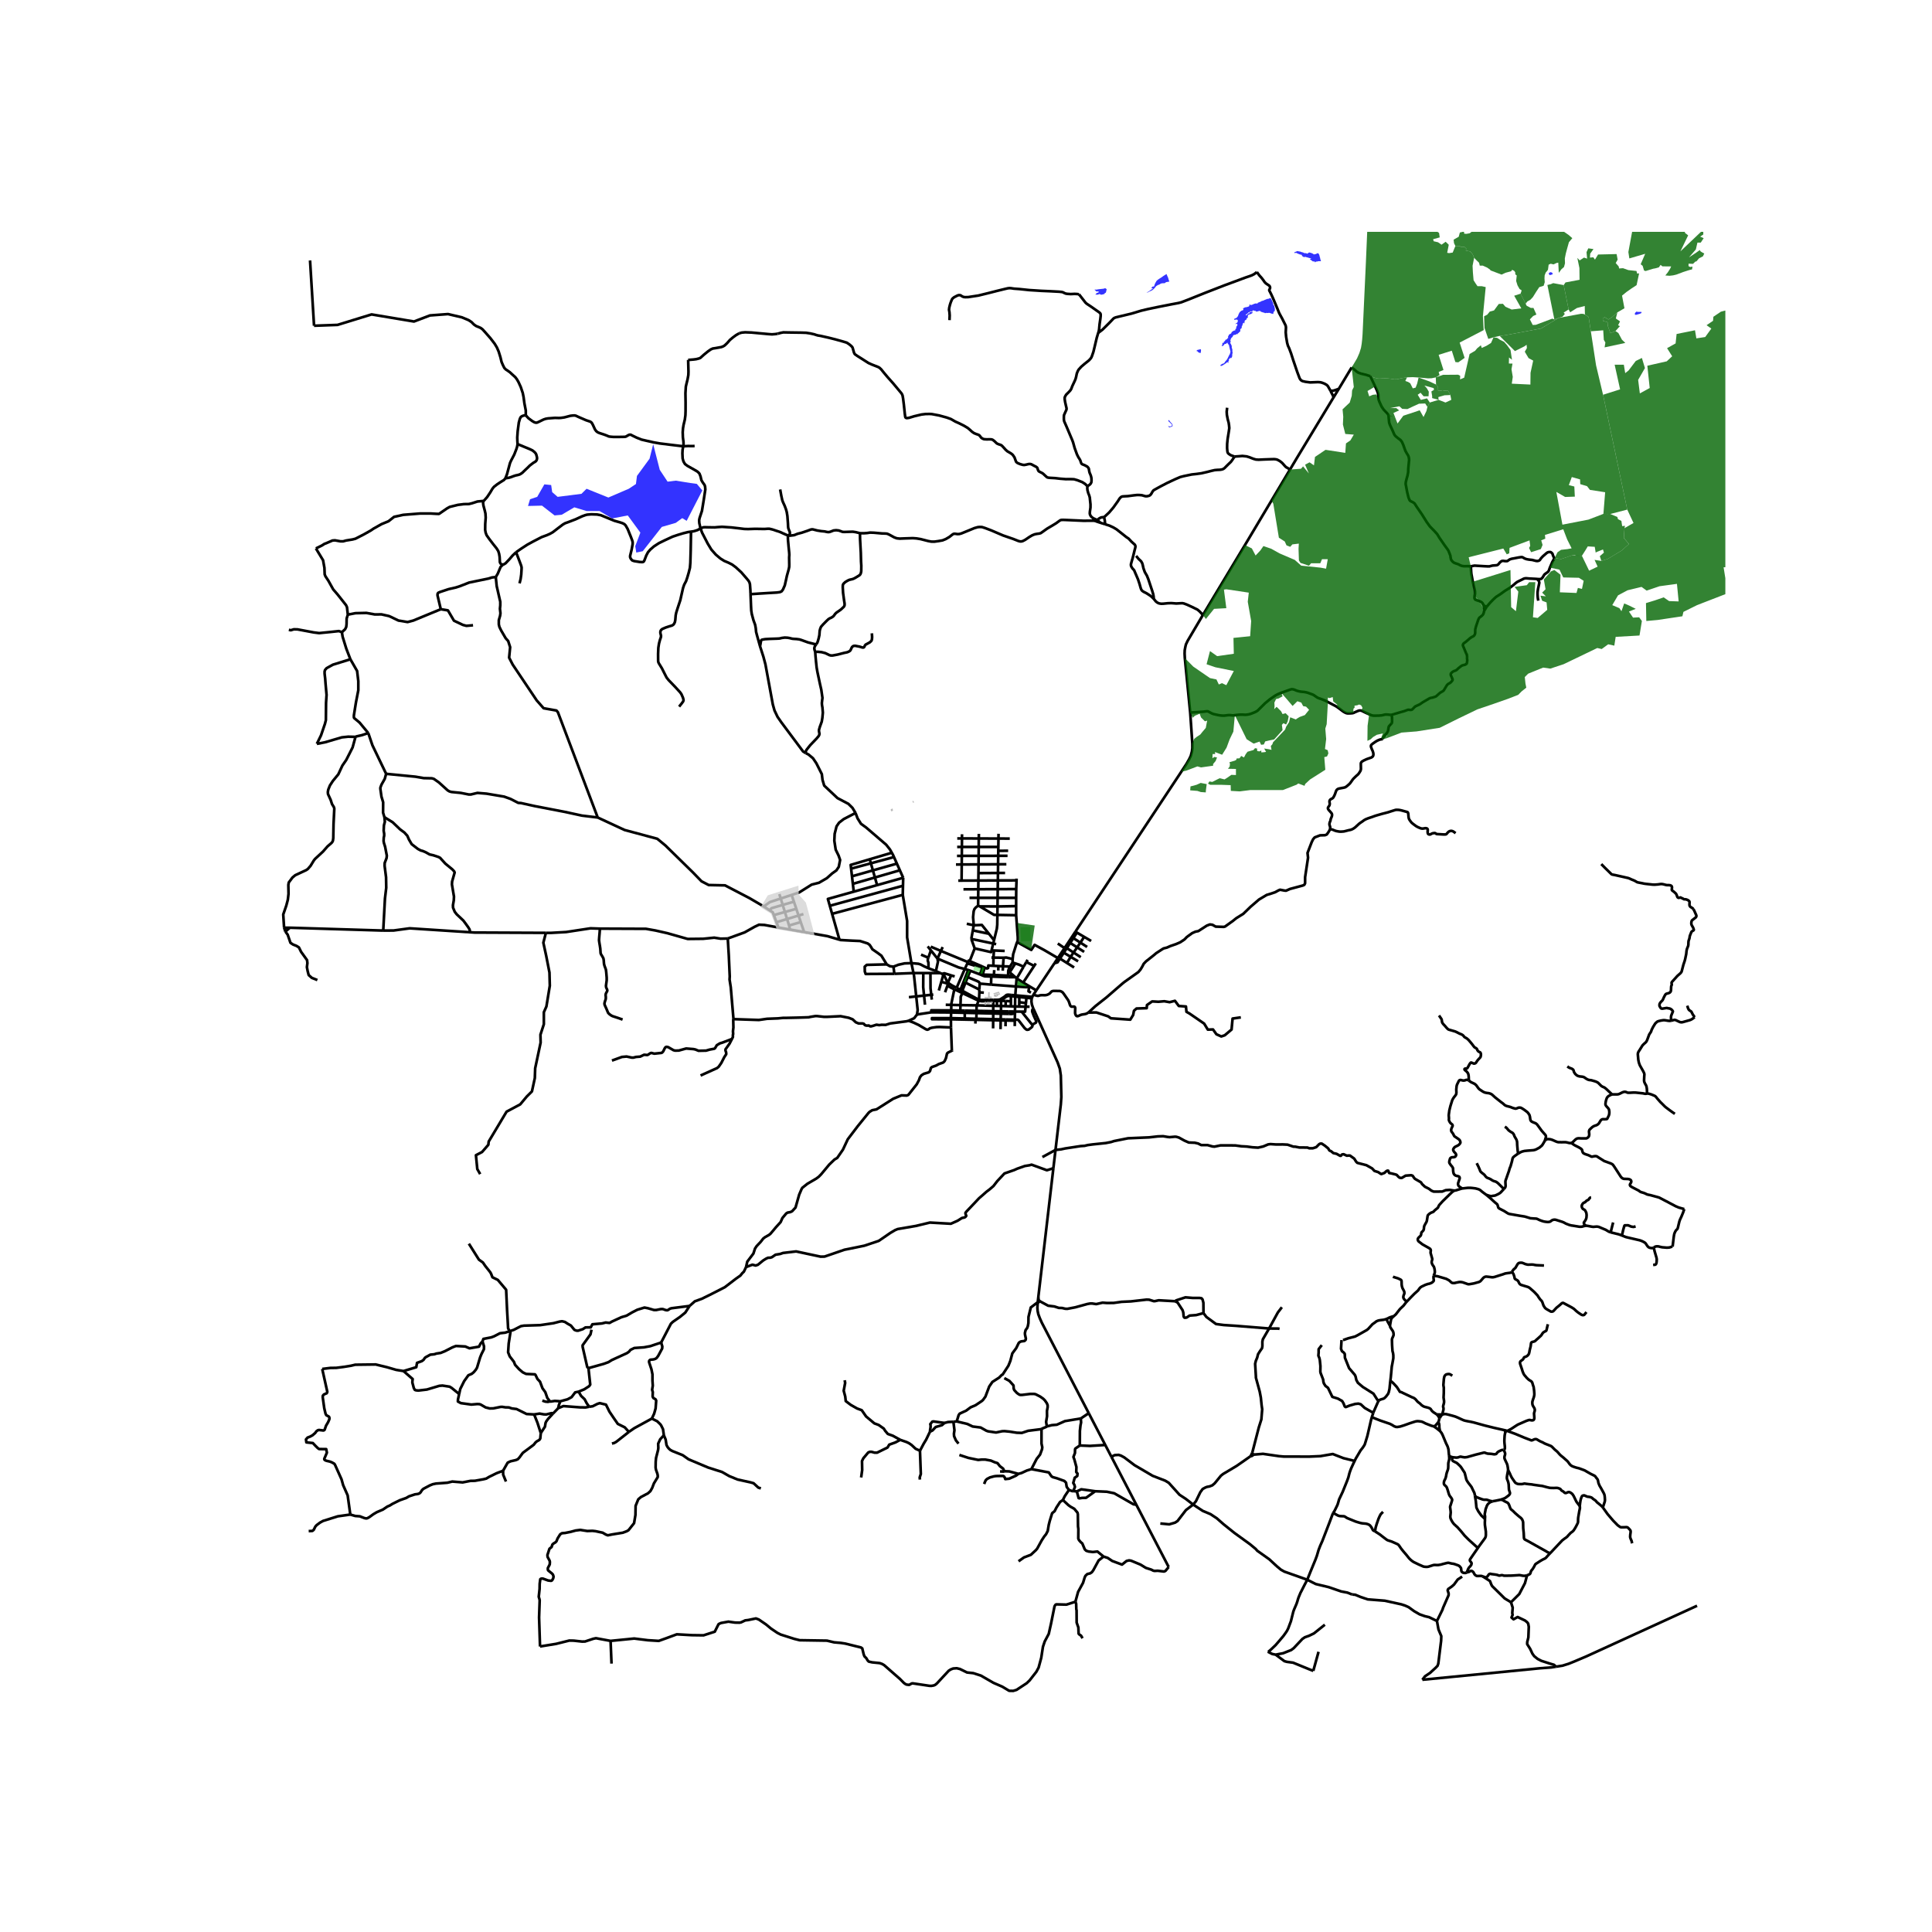 <svg xmlns="http://www.w3.org/2000/svg" width="960" height="960" viewBox="0 0 720 720"><defs><style>*{stroke-linejoin:round;stroke-linecap:butt}</style></defs><g id="figure_1"><path id="patch_1" d="M0 720h720V0H0z" style="fill:#fff"/><g id="axes_1"><path id="patch_2" d="M95.016 640.8h547.968V86.4H95.016z" style="fill:#fff"/><g id="LineCollection_1"><path d="m396.983 352.938.583.398M396.983 352.938l3.857-5.826M396.983 352.938l-.258.387M392.94 358.995l-6.736 10.089M395.02 357.234l-.912 1.397-1.168.364" clip-path="url(#p1d1564732b)" style="fill:none;stroke:#000"/><path d="m394.243 357.043-.783 1.173-.52.779M385.117 370.71l-.412.787M385.117 370.71l1.087-1.626M405.625 377.336l-.616.36-.2.098-.547.138-.722.116-.417.071-.344.098-.922.419-.244.057-.23.004-.159-.057-.141-.103-.123-.149-.168-.344-.095-.275-.044-.283.032-1.184.026-.525-.05-.293-.069-.151-.101-.11-.119-.07-.187-.025-.271.006-.353.018-.298-.022-.202-.125-.18-.217-.186-.424-.226-.718-.179-.474-.23-.456-.285-.413-1.333-1.931-.41-.52-.248-.191-.243-.144-.288-.124-.34-.079-2.293-.031-.36.06-.254.094-.264.196-.402.464-.246.212-.301.181-.385.189-.408.126-.29.047-.29.04-1.074-.034-.33.018-.276.027-.246.053-.317.1-.294.071-.392-.027-1.374-.39M400.84 347.112l.93-1.405 3.376-5.099 35.075-52.988 1.911-2.887 1.016-1.762.602-1.227.444-1.667.159-1.259v-1.667l-.8-11.605M448.287 229.182l-5.673 9.611-.65 1.357-.215.912-.237 1.262-.044 1.255.083 1.644 2.002 20.323M518.306 266.476l-.283-.089-.373-.039-.524-.047-.451-.028-.465.026-.408.085-.817.192-1.055.102-1.054.024-1.078-.004-.504-.094-.428-.153-1.741-.756-1.685-.821-.428-.09h-.38l-.437.113-1.304.554-.337.174-.42.14-.571.064-.738.031-.694-.007-.385-.083-.31-.128-.308-.151-.46-.267-.468-.33-.928-.72-.955-.693-.599-.37-.78-.397-2.055-1.089-.844-.432-.544-.252-.583-.224-1.704-.617-.373-.205-.876-.602-.33-.228-.34-.185-.904-.342-.86-.315-.79-.224-.563-.106-1.427-.141-.753-.15-.782-.224-.883-.37-.437-.117-.349-.036-.263.014-.26.06-.492.162-2.383.857-.622.197-.805.334-.877.413-.606.342-1.974 1.361-1.265 1.046-.468.377-1.78 1.755-1.027 1.022-.472.318-.555.283-.563.233-.543.2-.484.189-.52.157-.693.122-.415.051-.418.027-1.039-.058h-.848l-1.067.094-.912.11-.327.051-.323.032-.36-.016-.79-.09-.622.011-.896.102-.766.087-.507-.012-.504-.035-.574-.067-.58-.102-.931-.205-.448-.098-.44-.118-.385-.151-.57-.274-.699-.389-.267-.126-.288-.055-.295.01-1.172.155-3.053.197-1.84.118M384.705 371.497l-.163.564M384.705 371.497l-6.34-.57M364.86 372.518l-.133.375M364.86 372.518l.12-2.698M364.86 372.518l-.842-.357-5.392-2.938M370.15 372.609l-4.642.053-.649-.144M352.768 365.366l.306 1.164M351.549 363.295l.353.307.866 1.764M353.302 366.107l-.101-.097-.433-.644M351.133 362.934l-.668-.29M351.133 362.934l.416.36M354.474 363.49l-2.59-.792-.751.236M339.659 358.93l2.604.237.841.263 1.346.715 1.539.691M348.787 361.914l-.394-.172-2.404-.906" clip-path="url(#p1d1564732b)" style="fill:none;stroke:#000"/><path d="m345.962 356.921-.198.573v.615l.218.578.036.795-.03 1.354M339.659 358.93l.77 3.7M332.975 360.247l1.808-.708 2.336-.515 2.54-.095M336.432 333.496l1.623 9.739v6.103l1.604 9.591M353.2 367.011l.481.668.914.5 1.058.498" clip-path="url(#p1d1564732b)" style="fill:none;stroke:#000"/><path d="m352.194 369.789.74-2.04.267-.738M353.2 367.011l-.126-.481M374.803 373.038l-1.153-.073-.834-.113" clip-path="url(#p1d1564732b)" style="fill:none;stroke:#000"/><path d="m373.056 374.91.014-1.479-.254-.58" clip-path="url(#p1d1564732b)" style="fill:none;stroke:#000"/><path d="m372.816 372.852.48-.238.53-.358 1.202-.834.6-.239h.698l.42.045M371.521 373.01l.67-.015.625-.143M385.14 375.933l-.213-.472-.38-1.133-.16-1.07.064-.88.091-.317M384.542 372.06l-2.007-.214M378.177 382.412l.014-2.03M378.329 371.397l.035-.47M378.329 371.397l1.54.165M378.329 371.397l-.051 3.678M378.329 371.397l-1.583-.169M378.364 370.927l.263-3.294M378.364 370.927l-1.62-.146M378.386 364.172l-.443-.386M378.386 364.172l.529.46M378.386 364.172l-2.75-.006M382.96 357.689l-.484.831M358.266 369.907l.355.168M358.266 369.907l.36-.684M358.266 369.907l-2.613-1.23M358.626 369.223l1.197-3.02M358.626 369.223l-.209-.114-.478-.245M361.627 361.768l3.528 1.35M361.627 361.768l-.173-.057-.632-.22M360.623 364.133l.814-1.883.09-.23.1-.252M360.822 361.491l-1.29-.353M360.822 361.491l-.218.537-.718 1.841M357.939 368.864l-1.434-.736M357.939 368.864l1.947-4.995M365.676 363.316l-.52-.197M365.676 363.316l.482.238.841.286 1.478.056.939.035M366.959 360.603l-.627 2.142-.656.57M370.411 363.342l-3.653-.122-1.082.096M378.915 364.632l2.395 1.55M378.915 364.632l2.54-4.36M378.627 367.633l.231-2.904.057-.097M377.943 363.786l-2.258-.189M377.943 363.786l-1.736-1.494M386.204 369.084l-2.645-1.568M383.56 367.516l-2.25-1.334M378.627 367.633l3.9.26 1.032-.377M384.198 369.926l-.911-.493.272-1.917M365.124 366.558l4.205.377M365.124 366.558l-.17 2.225M360.623 364.133l3.78 1.59.48.287.24.548M359.886 363.869l.737.264M360.623 364.133l-.8 2.07M364.727 372.893l-.733 1.771M364.727 372.893l.324.126.866.12 4.232-.097M358.621 370.075l5.445 2.563.66.255M363.994 374.664l-6.056-.083M363.994 374.664l6.155.191M363.922 376.713l.024-1.238.048-.81M363.859 380.067l6.271.138M363.859 380.067l.006-.408M363.859 380.067l-.297-.006M378.252 376.977l-.01.67M378.252 376.977l2.474.032M378.252 376.977l-2.31-.042M378.252 376.977l.026-1.902M363.922 376.713l-4.383-.08M363.922 376.713l-.016.837M363.922 376.713l2.715.05M347.07 377.27l7.39.053M347.07 377.27l-5.335.806M354.484 376.541l-7.413-.034v.763M363.906 377.55l-.04 2.11M363.906 377.55l2.727.068M363.906 377.55l-4.37-.105M378.242 377.646l-.032 2.356M375.941 377.853l1.178.03.553-.167.57-.07M370.15 372.609v.433" clip-path="url(#p1d1564732b)" style="fill:none;stroke:#000"/><path d="m376.744 370.78-1.091-.098-.553.096-.89.74-1.487.92-.315.08-.602.072-1.657.019M370.15 373.042v1.813M370.15 373.042l1.371-.032M370.15 376.828v-1.973M370.15 376.828l.001.879M370.15 376.828l-3.513-.065M370.15 376.828l2.889.053M370.151 377.707l-.017 2.102M370.151 377.707l2.835.072M370.151 377.707l-3.518-.089M370.101 383.247l.029-3.042M393.355 428.55l1.983-16.982.19-2.767-.19-7.991-.38-2.58-.825-2.328-8.994-19.97" clip-path="url(#p1d1564732b)" style="fill:none;stroke:#000"/><path d="m384.789 382.055.192-.334.428-.249.677-.394.12-.453-.985-2.146-.553-1.502.024-.524.12-.286.327-.234M384.789 382.055l-4.063-5.046M378.21 380.002l1.018.002.358.219 2.246 2.905.577.5.336.144.6-.072 1.035-.787.312-.333.076-.414.02-.11M382.208 375.164l-.184 1.86-1.298-.015M382.535 371.846l-.195 1.973M382.535 371.846l-2.665-.284M378.21 380.002l-3.45-.082M378.21 380.002l-.019.38M378.191 380.381l-3.437-.075M370.134 379.809l-6.269-.15M370.134 379.809l-.004.396M370.134 379.809l2.796.067M363.865 379.66l-4.327-.104M354.377 379.86l.026 3.047M354.377 379.86l-.003-.428M354.374 379.432l-7.066-.006.014.41 7.055.024" clip-path="url(#p1d1564732b)" style="fill:none;stroke:#000"/><path d="m354.377 379.86 5.104.112 4.08.089M373.039 376.88l-.053.899M373.039 376.88l.017-1.97M373.039 376.88l2.904.055M372.986 377.779l-.056 2.097M372.986 377.779l2.955.074M372.93 379.876l-.005.39M372.93 379.876l1.83.044M372.876 383.537l.049-3.27M366.637 376.763l-.004.855M375.943 376.935l-.002.918M359.539 376.633l-1.658-.03M359.539 376.633l-.003.812M359.536 377.445l.002 2.11M359.536 377.445l-5.075-.122M359.538 379.556l-5.164-.124M354.53 374.501l.011-.467 1.112-5.357M354.484 376.541l-.023.782M354.484 376.541l.047-2.04M354.484 376.541l3.397.062M354.46 377.323l-.086 2.11M354.403 382.907l.322 8.65M338.618 380.398l1.877.707 1.848.87 2.694 1.591.533.189.515-.166.431-.357.69-.202.674-.107 1.15-.16 1.11-.031 4.263.175M352.443 374.445l2.088.056M354.53 374.501l3.408.08M357.938 374.581l-.057 2.022M358.621 370.075l-.6 1.44v.985l-.083 2.081M370.15 374.855l1.372.026M373.056 374.91l1.695.053M373.056 374.91l-1.534-.029M378.278 375.075l-1.562-.049M378.278 375.075l1.558.036M382.208 375.164l.132-1.345M382.208 375.164l1.493-.007M379.836 375.11l1.637.038.735.016M376.744 370.78l.002.448M376.746 371.228l-.015 1.93M376.716 375.026l-1.965-.063M376.716 375.026l.015-1.868M376.731 373.158l-1.928-.12M371.521 373.01v1.871M374.803 373.038l-.052 1.925M379.87 371.562l-.019 1.923M379.836 375.11l.015-1.625M379.851 373.485l2.49.334M374.76 379.92l-.006.386M374.727 382.469l.027-2.163M351.549 363.295l-.742 2.587M349.875 369.132l.932-3.25M350.807 365.882l2.267.648M359.823 366.203l5.13 2.58M364.954 368.783l.025 1.037M369.416 363.93l6.22.236M369.416 363.93l-.087 3.005M369.33 366.935l9.297.698M364.98 369.82l1.684.106M381.31 366.182l4.095-6.221M386.02 359.026l-.615.935M382.476 358.52l2.93 1.44M382.476 358.52l-1.021 1.753M378.386 359.04l1.45.479 1.619.754M377.35 358.698l1.036.342M377.35 358.698l.037-1.29M377.35 358.698l-.94 1.502M375.685 363.597l-5.274-.255M375.685 363.597l-.049.569M375.685 363.597l.03-.876M375.715 362.721l.492-.429M376.41 360.2l-.248.442-.414 1.095-.033.984M376.207 362.292l.26-.226 1.919-3.026M376.41 360.2l-2.623-.096M366.959 360.603l-.919-.44M370.202 359.936l-1.881-.125-.087.958-.43.161-.845-.327M372.074 360.02l-.052 1.65M372.074 360.02l-1.872-.084M373.787 360.104l-.472-.015-1.24-.07M370.411 363.342l.1-1.828M370.202 359.936l.034-3.063M370.41 354.22l-.174 2.653M370.41 354.22l-.89-.041M370.41 354.22l4.012.167M369.48 356.835l.756.038M370.236 356.873l3.773.045M374.01 356.918l-.223 3.186M377.387 357.407l-2.383-.57-.995.08M373.787 360.104l-.093 1.653M349.37 357.241l-2.455-3.068M349.37 357.241l1.283-2.856M359.533 361.138l-.542-.161-1.75-.448-7.87-3.288M348.787 361.914l.765-3.516-.182-1.157M366.04 360.162l-4.655-1.995M366.04 360.162l-.16.513M365.155 363.119l.725-2.444M359.533 361.138l-3.028 6.99M359.533 361.138l.975-2.112M356.505 368.128l-1.574-.807-1.033-.644-.596-.57M365.88 360.675l-5.372-1.65M360.508 359.026l.225-.473M345.727 352.688l1.188 1.485M348.787 361.914l1.678.73M351.302 352.94l-.65 1.445M346.856 352.797l3.797 1.588M350.653 354.385l10.08 4.168M361.385 358.167l-.382-.182-.27.568M346.915 354.173l-.953 2.748M345.962 356.921l-2.713-1.161M355.783 363.89l-1.309-.4M401.34 347.558l-1.334 2.042M401.34 347.558l2.705 1.59M401.34 347.558l-.5-.446M406.637 350.672l-2.592-1.524M400.006 349.6l-1.177 1.802M400.006 349.6l2.615 1.682M405.146 352.906l-2.525-1.624M398.83 351.402l-1.264 1.934M398.83 351.402l2.596 1.66M404.036 354.73l-2.61-1.668M397.566 353.336l-1.114 1.706M397.566 353.336l2.515 1.632M402.767 356.713l-2.686-1.745M395.855 354.628l.597.414M395.855 354.628l.87-1.303M395.855 354.628l-1.612 2.415M396.452 355.042l-1.431 2.192M396.452 355.042l2.547 1.534M401.784 358.254l-2.785-1.678M395.02 357.234l2.604 1.637M400.293 360.55l-2.669-1.679M404.045 349.148l-1.424 2.134M402.621 351.282l-1.195 1.78M401.426 353.062l-1.345 1.906M400.081 354.968 399 356.576M399 356.576l-1.376 2.295M396.725 353.325l-2.522-1.709M379.064 351.095l5.27 2.915 1.237-1.888 3.589 1.948 5.083 2.973M386.729 485.3l.237-2.038M386.729 485.3l-.02.305M356.547 529.725l.699-2.328.38-.566 2.443-1.133 1.649-1.226 1.84-.787 2.347-1.573.444-.408.888-1.227 1.427-3.775 1.174-1.699 2.506-1.604.983-1.007.318-.125 2.156-3.304.73-1.824.73-2.768 1.459-1.982.951-1.95.444-.346.444-.189 1.237-.157.444-.44.063-.473-.317-1.478-.031-.598.254-1.07.602-.818.254-.754.19-1.07.032-2.265.857-3.523 2.585-1.959M386.966 483.262l5.593-47.892M387.426 484.875l-.285-.353-.103-.26-.072-1M108.027 345.736l-1.67 1.444M108.027 345.736l-2.154-.007M108.027 345.736l34.793 1.06M203.44 347.646l1.902.009 5.646-.315 9.072-1.383 3.513.117M271.218 349.756l-2.664.062-2.38-.377-4.118.417-5.772.062-7.55-2.14-4.44-1.006-3.554-.629-17.167-.07" clip-path="url(#p1d1564732b)" style="fill:none;stroke:#000"/><path d="m232.026 379.963-1.753-.621-1.994-.657-.551-.28-.666-.498-.429-.448-.253-.59-.349-.842-.603-1.333-.139-.382-.028-.406.167-.664.27-.77.065-.352v-.622l-.07-.674.06-.428.183-.417.353-.637.03-.244-.026-.169-.154-.42-.247-.535-.067-.61.273-2.03-.004-1.01-.17-2.037-.123-.943-.27-.755-.206-.535-.162-.543-.08-.433-.099-1.305-.115-.601-.158-.315-.326-.586-.388-.61-.17-.44-.115-1.697-.155-1.056-.218-1.313-.1-.755.053-.865.169-1.947.112-1.514M312.84 350.2l.406.121 4.129.229 3.135.133 2.854.913.73.535.54.818.475.817 1.966 1.353 1.396 1.038.825 1.353 1.173 1.888M332.975 360.247l-1.327-.166-1.179-.683" clip-path="url(#p1d1564732b)" style="fill:none;stroke:#000"/><path d="m333.297 362.912-10.689.064-.317-.913-.032-1.824.761-.66 7.45-.181M332.975 360.247l.322 2.665M290.091 345.647l-5.203-.941-2.03-.094-1.643.779-3.717 2.083-6.28 2.282M273.348 379.8l-1.015-11.89-.444-2.863.063-1.164-.349-7.801-.385-6.326M284.635 337.817l-5.329-3.115-9.103-4.75-6.09-.126-2.665-1.384-3.172-3.272L248 315.103l-3.045-2.516-12.18-3.273-10.023-4.655M143.902 288.383l10.943 1.07 3.077.534 3.013.063.761.22 1.872 1.322 3.267 2.957.635.377.76.22 3.49.346 3.013.598h.698l2.506-.598 3.394.284 6.534 1.1 2.379.85 2.886 1.479 1.015.063 5.107 1.132 11.26 2.17 6.376 1.385 5.863.704M184.757 215.051l.348 3.366 1.333 5.852v1.321l-.127 1.29.19 1.636-.127.944-.476 1.667v1.573l.222.943.666 1.353 1.65 2.831.952 1.07.729 2.299-.38 3.9 1.332 2.58 8.944 13.34 2.57 2.923 4.79.85.538.629 14.84 39.24M286.79 339.208l-2.155-1.391M291.692 337.244l-4.139 1.202-.763.762M288.384 341.026l-.387-1.039-1.207-.779M291.692 337.244l4.173-1.21M291.692 337.244l.814 2.635M291.692 337.244l-.739-2.39M295.865 336.033l.892 2.662M295.865 336.033l-.844-2.515M294.068 344.913l4.344-1.28M294.068 344.913l.329 1.495M294.068 344.913l-.752-2.424M298.412 343.633l1.265 3.709M298.412 343.633l-.816-2.436M289.372 343.679l3.944-1.19M289.372 343.679l-.988-2.653M289.372 343.679l.72 1.968M293.316 342.489l4.28-1.292M293.316 342.489l-.81-2.61M297.596 341.197l1.82-.55M297.596 341.197l-.839-2.502M296.757 338.695l-4.25 1.184M292.506 339.88l-4.122 1.146M290.091 345.647l4.306.761M290.953 334.854l-4.034 1.327-2.284 1.636M290.953 334.854l4.068-1.336M290.953 334.854l-.513-1.662M294.397 346.408l5.28.934M312.84 350.2l-4.48-1.325-8.683-1.533M318.834 302.967l-4.415 2.29-1.713 1.32-.951 1.385-.698 2.768-.127 2.58.508 3.335 1.078 2.201.571 1.637-.507 2.58-.888 1.32-1.586 1.133-1.967 1.762-2.918 1.698-2.728.693-4.663 2.926-2.809.923M300.318 280.678l1.007.519 1.65 1.384 1.268 1.887 2.03 4.028.254 2.139.634 2.14 4.948 4.655 4.06 2.14 1.523 1.51 1.142 1.887M332.35 317.796l-.702-1.239-1.395-1.761-7.486-6.418-1.903-1.384-1.27-2.014-.76-2.013M336.597 327.127l-1.244-2.795M336.597 327.127l-.085 2.972M336.597 327.127l-9.726 2.731M347.05 370.734l.204 1.805M347.05 370.734l.775-.082M347.05 370.734l-2.68.288M346.747 362.639l.031 5.684.272 2.411M344.37 371.022l.346 3.405M344.37 371.022l-2.92.313M344.082 362.636l-.031 5.247.03.299.289 2.84M341.45 371.335l-2.729.292M340.428 362.63l.197.943.825 7.762M341.735 378.076l.254-1.667-.539-5.074M338.618 380.398l2.07-.938 1.047-1.384M273.348 379.8l9.453.317 3.045-.44 4.092-.158 1.934-.188h1.206l4.313-.094 3.965-.126.698-.158 1.745-.283h.761l2.537.283h1.079l5.107-.251 3.013.597 1.46.57 1.172 1.1 1.048.441h1.49l.508.158.317.44.5.181.547.031.396-.055.317.158.214.165h.35l.745-.2 1.276-.409 1.047.157.888-.126 1.491.032 1.681-.535 6.117-.8.758-.21M354.74 391.98l-.015-.423M370.13 380.205l2.795.061M372.925 380.266l1.83.04M376.309 312.515l-4.212-.014M372.097 312.501l-7.32-.023M372.097 312.501l-.046 3.128M372.097 312.501l.025-1.779M364.778 312.478l-6.278-.02M364.778 312.478l.017-1.724M364.778 312.478l-.035 3.151M358.5 312.458l-1.762-.006M358.5 312.458l.014-1.547M358.5 312.458l-.03 3.171M375.706 317.045l-3.676.031M372.03 317.076l-.026 1.863M372.03 317.076l.021-1.447M372.051 315.63h-7.308M364.743 315.63h-6.272M364.743 315.63l-.036 3.32M358.47 315.63h-1.763M358.47 315.63l-.03 3.331M375.484 318.933l-3.48.006M372.004 318.939l-7.297.012M372.004 318.939l-.044 3.155M364.707 318.95l-6.267.011M364.707 318.95l-.032 3.181M358.44 318.961l-1.797.003M358.44 318.961l-.03 3.201M374.564 325.32l-2.647.016M371.917 325.336l-7.277.047M371.917 325.336l-.04 2.785M371.917 325.336l.043-3.242M364.64 325.383l.035-3.252M364.64 325.383l-.03 2.768M375.04 322.08l-3.08.014M371.96 322.094l-7.285.037M364.675 322.131l-6.265.031M358.41 322.162l-2.148.011M358.41 322.162l-.055 6.015M358.355 328.177l-1.236.005M358.355 328.177l6.255-.026M364.61 328.151l7.268-.03M364.61 328.151l-.036 3.244M371.878 328.121l6.947-.028M371.878 328.121l-.047 3.24M378.825 328.093l.021-.666M378.825 328.093l-.105 3.235M368.534 347.984l-5.987-1.258M368.534 347.984l1.914 2.392M362.891 344.824l3.014-.126 2.63 3.286M362.547 346.726l.344-1.902M362.547 346.726l-.575 3.179M360.29 344.258l2.601.566M370.448 350.376l-.305 1.25M371.697 340.956l-.051 3.648-.158 1.51-1.04 4.262M371.697 340.956l6.99.124M371.697 340.956l.044-3.146M365.112 337.777l5.36 3.177 1.225.002M365.112 337.777l-.603-.283M365.112 337.777l6.629.033M371.74 337.81l6.948-.127M371.74 337.81l.046-3.21M378.688 337.683V334.6M378.688 337.683v3.397M371.786 334.6h6.902M371.786 334.6h-7.246M371.786 334.6l.045-3.239M364.54 334.6h-3.234M364.54 334.6l.034-3.205M364.54 334.6l-.03 2.894M359.053 331.422l5.521-.027M364.574 331.395l7.257-.034M371.831 331.361l6.889-.033M378.72 331.328l-.032 3.272M379.064 351.095l.226-.546v-1.258l-.602-8.21M379.064 351.095l-.218.524-1.269 3.995-.19 1.793M370.143 351.626l-.623 2.553M370.143 351.626l-8.171-1.721M370.143 351.626l1.107.229M363.24 353.443l6.122 1.385.158-.649M362.891 344.824l-.253-3.02.222-2.203.285-.817.444-.535.92-.755M361.972 349.905l1.268 3.538M363.24 353.443l-1.855 4.724M332.35 317.796l-8.226 2.434M333.16 319.402l-.37-.831-.44-.775M333.16 319.402l1.087 2.444M333.16 319.402l-8.608 2.328M324.552 321.73l-7.367 1.992M324.552 321.73l-.428-1.5M324.552 321.73l.752 2.64M317.185 323.722l.326 2.848M324.124 320.23l-7.098 2.1.159 1.392M334.247 321.846l1.106 2.486M334.247 321.846l-8.943 2.524M325.304 324.37l-7.793 2.2M325.304 324.37l.755 2.646M317.511 326.57l.323 2.82M335.353 324.332l-9.294 2.684M326.059 327.016l-8.225 2.374M326.059 327.016l.812 2.842M317.834 329.39l.333 2.911M318.167 332.301l8.704-2.443M309.25 337.562l-.725-2.553 9.642-2.708M336.512 330.099l-.08 3.397M336.512 330.099l-27.262 7.463M309.25 337.562l.852 2.999M336.432 333.496l-26.33 7.065M310.102 340.561l2.737 9.64M254.614 166.32l-.242 1.376-.063 1.274.087 1.887.317 1.125.547.928.88.677 2.68 1.51 1.095.653.515.472.262.338.38 1.007.318 1.376.484.826.69.96.198.59.095 1.085-.595 3.924-.666 4.074-.888 2.69-.159.803.064 1.046.436 1.943M279.705 221.43l-.06-1.533-.16-2.155-.19-.7-.309-.558-.642-.787-2.062-2.383-2.046-1.888-1.403-1.038-1.317-.668-1.657-.708-1.411-.89-1.697-1.438-1.666-1.896-1.363-2.257-2.055-3.98-.618-1.667" clip-path="url(#p1d1564732b)" style="fill:none;stroke:#000"/><path d="m293.712 199.55-.872-.315-2.078-.951-2.91-.968-1.087-.256-.507-.02-1.348.095-3.473-.055-2.665.087-1.435-.04-1.752-.22-3.062-.346-3.44-.228-1.785.118-.936.094-2.621-.039-1.023-.027-.59.035-1.08.37" clip-path="url(#p1d1564732b)" style="fill:none;stroke:#000"/><path d="m257.52 198.126.952-.133.745-.213.753-.255.54-.284.539-.357M256.458 134.142l.11 4.413-.047 1.243-.285 1.58-.444 1.814-.202.892-.147 2.478.055 3.374-.008 3.248-.055 1.55-.222 1.652-.476 2.005-.206 1.274-.103 1.44.063 1.856.206 1.616.04.9-.123.842M258.868 166.217l-1.114.02-1.372-.02-1.768.102M195.953 154.78l.952 1.055 1.49 1.109.754.428.484.146h.416l.599-.24 1.91-.932.818-.275.904-.154 2.549-.188 1.443.04.726-.036 1.308-.185 2.276-.594.88-.102.599-.028.535.095 1.106.519 2.708 1.168 1.495.5.428.259.258.303.357.652.777 1.7.472.656.54.417.637.283 1.706.555.913.338.914.389.654.095 1.09.086 1.948-.004 1.546-.024.733-.015.409-.103.408-.243.623-.358.456-.115.365.06.475.267 1.653.799 1.832.731 2.11.487 2.394.535 2.265.398 4.02.499 4.726.566M275.478 124.208l-1.162.677-1.11.81-1.174.983-1.07 1.211-.9.854-.56.338-.658.255-2.197.401-1.014.15-.77.346-1.046.74-1.523 1.242-1.292 1.164-.508.212-1.015.256-1 .13-2.021.165M304.203 240.134l.385-.626.226-.625.289-1.026.258-1.191.048-.708.063-.858.198-.778.302-.74.824-.928 1.24-1.254.667-.63.508-.33.55-.235.556-.335.369-.322.582-.794.413-.406.475-.338.65-.437.628-.464 1.014-.955.198-.31.104-.327.007-.563-.214-1.392-.348-2.587-.123-2.085.02-.676.059-.327.214-.37.618-.585.909-.55.642-.292.587-.141.61-.134.6-.251.606-.339 1.126-.684.408-.307.234-.361.147-.433.107-.613.024-1.975-.103-1.636-.08-3.225-.285-5.237-.024-2.046" clip-path="url(#p1d1564732b)" style="fill:none;stroke:#000"/><path d="m294.053 199.583.388.038 1.539-.189 1.245-.503 1.562-.402 2.101-.707 1.083-.41.444-.121.48-.012 1.68.424 1.5.237 1.276.118.746.173.558.07.409-.031.507-.153 1.095-.429.951-.095.952.103.793.275.642.244.683.031 1.577-.055 1.578-.039 1.095.173 1.554.385M407.512 194.052l-1.118-.008-2.553.032-3.49-.158-3.615-.157-.682-.012-.603.032-.372.134-.635.452-.84.62-1.221.748-2.15 1.267-1.788 1.274-.575.397-.5.154-1.101.157-.698.149-.888.354-1.023.598-1.594 1.085-.912.472-.555.134h-.428l-.658-.166-1.904-.755-3.806-1.313-4.385-1.88-2.3-.873-1.166-.37-.872-.03-.69.062-1.269.362-1.768.731-3.08 1.255-.778.212-.697.031-.588-.09-.562-.047-.341.082-.353.21-1.134.896-1.348.794-1.214.487-1.546.276-1.538.212-1.126-.023-1.15-.213-2.791-.715-1.578-.26-1.372-.094-2.712.086-2.157.087-1.094-.118-.952-.354-1.745-.96-.697-.33-.325-.09-.58-.044-1.213-.031-2.966-.268-1.467-.055-1.11.166-1.236.086-1.412-.024M300.318 280.678l-.048-.5.099-.357.202-.39 1.372-1.726 2.427-2.532.721-.874.23-.444.063-.483-.126-.61-.063-.488.03-.322.306-1.07.702-1.93.238-1.416.182-1.951-.158-1.895-.17-.987-.044-.685.107-1.003.119-.943-.115-.759-.318-2.238-.515-2.265-.92-4.325-.301-1.715-.238-2.254-.202-2.198-.1-1.388M304.203 240.134l-.38.472-.223.44-.115.405-.003.362.107.464.21.653M324.924 236.02l.083 1.389-.052.755-.095.397-.146.295-.56.523-1.066.59-.472.248-.257.282-.209.465-.127.2-.109.099-.186.05h-.31l-1.046-.322-1.665-.322-.504.035-.349.13-.349.327-.277.57-.274.601-.281.287-.353.209-.524.232-1.253.267-2.323.598-1.92.354-.685-.004-.543-.146-.638-.318-.884-.42-1.385-.355-1.39-.134-.976.028M283.245 240.842l.174-.9.127-.799.087-.448.087-.144.155-.114.404-.098.857-.148 1.76-.098 2.363-.079.932-.043.492-.055.65-.169 1.098-.142 1.031.047.781.13 1 .248.586.063 1.047.059 1.003.126.654.193 2.585.932 1.725.436.54.138.82.157M279.705 221.43l.17 4.295.095 1.801.206 1.322.618 2.288.61 1.66.239 1.258.135 1.44.325 1.243 1.142 4.105M300.318 280.678l-1.023-.614-8.12-10.885-1.396-2.014-1.142-2.39-.634-2.265-2.752-14.936-.738-2.776-1.268-3.956M411.87 195.38l1.55.489 1.436.661 1.253.74 2.291 1.808 1.348 1.07.857.574 1.046 1.117 1.273 1.156.159.33.075.311-.06.413-.25.951-.69 2.808-.423 1.436-.258.96-.02.42.115.472.468.747.468.496.206.295.278.68 1.094 2.548.587 1.762.42 1.487.226.605.293.417.544.397 1.11.559 1.197.767.666.495.817.802M448.287 229.182l-.749-.822-.614-.621-.698-.574-1.999-.976-1.954-.889-1.075-.4-.567-.107-.749.028-1.514.086-1.84-.141-1.364.047-1.701.173-.753.016-.786-.142-.562-.251-.587-.445-.829-1.01" clip-path="url(#p1d1564732b)" style="fill:none;stroke:#000"/><path d="m423.404 207.163.904 1.117.928.873.404.677.207.668.285 1.29.515 1.423.785 1.353.508 1.267.777 2.336.722 2.162.3 1.023.135.668.068.508.004.625M410.153 194.839l1.716.541M408.385 194.221l.373.161 1.395.457M408.849 193.804l.674.512.63.523M407.512 194.052l-.023-.88M408.385 194.221l-.5-.137-.373-.032M293.712 199.55l.34.033M279.705 221.43l3.35-.227 3.076-.189 3.307-.19.99-.124.437-.111.44-.232.496-.68.666-1.526.436-1.927.349-1.62.65-2.336.206-.975.024-.771-.04-2.776.064-1-.06-.923-.194-1.9-.238-2.627-.04-.889.024-.432.064-.425M480.744 174.987l-6.893 11.554-9.886 16.572-15.678 26.07M408.849 193.804l-.464.417M407.489 193.171l.809.35.55.283M411.446 192.755h-.595l-.52.086-.622.319-.86.644M405.253 181.193l-.06.743.08.75.289 1.079.365.904.206.751.063.665.198 1.903-.007 1.172-.214 1.494-.04.673.07.417.326.637.476.456.484.334M289.842 124.358l1.126-.315.991-.18 2.062.038 4.584.064 1.792.055 1.53.228 1.495.334.654.224.67.197 1.035.165 2.981.669 2.554.64 2.91.815 1.34.408.96.638.761.644.38.45.136.35.428 1.529.226.522.214.237.817.57 2.264 1.432 1.871 1.195 1.265.574 1.435.563 1.043.412.436.268.591.558.805 1.007 1.53 1.833 2.197 2.47 2.188 2.627.833 1.002.234.386.178.444.19 1.054.286 2.266.369 3.507.149 1.08.095.27.137.117.243.092.254.006.692-.094 1.907-.578 2.728-.649 1.499-.18 1.515-.032.84.047 2.752.519 2.79.763 1.563.558 1.681.968 1.475.66 1.769.89 1.371.825.817.692.753.692.75.528.808.338.667.22.356.161.262.217.6.774.49.343.572.212.916.058 1.371-.011.524.035.36.126.572.41 1.014.962.353.178.484.188.614.189.42.271.611.641.825.917.619.546 1.181.688.472.33.38.347.623.912.361 1.007.23.606.226.243.396.276.916.378.94.26.527.054.61-.094 1.06-.252.503-.032.504.11 1.158.626.594.299.363.281.14.18.082.258.113.402.198.412.175.193.488.267.562.268.504.318.82.771.655.575.428.14.77.08 1.803.098 1.947.224 2.094.165 1.145-.012 1.4.016.535.044 1.213.35 1.8.703 1.043.669.873.846" clip-path="url(#p1d1564732b)" style="fill:none;stroke:#000"/><path d="m409.293 124.008-.567 1.884-.698 2.957-.54 2.241-.538 1.578-.27.613-.37.5-.546.57-1.447 1.144-1.396 1.196-.963 1.07-.325.597-.33.814-.253 1.223-.214.794-.29.712-.947 2.018-.385 1.038-.345.55-.559.603-1.003.994-.389.673-.139.405.005.617.158 1.043.337 1.482.167.7.035.334-.07.362-.632 1.404-.253.582-.048.559v1.081l.123.68.317.704.667 1.526 1.276 3.028.714 1.676.34.92.58 2.084.872 2.4.54 1.077.376.562.317.578.214.688.155.398.153.21.2.134.922.365.957.525.389.429.19.378.115.75.162.7.286.642.21.57.182.76.04.939-.071.676-.222.468-.36.386-.87.594M275.478 124.208l.963-.26 1.253-.11 2.331.087 3.45.315 2.981.275 1.245.086 1.273-.102.868-.141M294.053 199.583l.246-.544.069-.267-.008-.29-.051-.29-.288-.68-.254-.703-.067-.555-.06-1.281-.198-2.628-.238-1.494-.27-.983-.49-1.322-.635-1.391-.27-.708-.373-1.707-.428-2.336M402.096 109.661l1.927 2.466.512.66.452.406 1.637 1.09 2.959 2.08.336.27.19.253.08.318-.004.602-.127 1.1-.286 1.967-.166 1.81-.131.758-.182.567" clip-path="url(#p1d1564732b)" style="fill:none;stroke:#000"/><path d="m468.39 101.383-.936.74-.928.475-.77.291-1.68.57-2.189.818-5.384 1.99-7.311 2.84-6.289 2.525-2.696 1.03-1.055.267-2.704.504-4.94.975-3.973.834-2.228.534-3.632 1.094-4.992 1.195-.872.213-.583.232-.297.228-1.431 1.498-2.64 2.62-1.14.864-.427.288M402.096 109.661l-.749-.094-.9-.043-1.38.066-1.181-.066-.635-.087-.559-.213-.483-.267-.496-.138-.983-.106-3.1-.165-3.601-.157-2.014-.134-2.403-.149-3.68-.386-2.093-.153-1.03-.158-.647-.039-.61.075-.964.22-2.934.716-3.267.834-3.79.928-3.76.57-1.07.028-.638-.06-.595-.255-.504-.346-.356-.094-.385.003-.436.126-1.257.641-.583.464-.245.35-.456 1.082M353.852 119.308l.063-1.8-.087-1.212-.159-.842.088-.786.253-1.047.302-.967" clip-path="url(#p1d1564732b)" style="fill:none;stroke:#000"/><path d="m495.847 145.645-.98-1.742-.46-.464-.733-.428-1.058-.414-.572-.133-.884-.067-1.55.063-1.372.051-1.78-.236-.916-.216-.484-.197-.412-.382-.325-.518-.896-2.4-1.451-4.27-.817-2.548-.722-1.936-.46-.975-.293-1.062-.381-2.241-.15-1.66.09-1.813-.075-.562-.135-.37-.658-1.306-.57-1.144-.695-1.258-.424-.807-.634-1.581-1.606-3.818-.674-1.48-.48-.967-.186-.328-.065-.148-.034-.166.035-.156.145-.24.115-.293.03-.261-.054-.252-.099-.242-.212-.253-.626-.414-.615-.424-.503-.547-.44-.66-.67-.866-.802-.888-.92-1.243M411.446 192.755l.262 1.128.161 1.497M460.087 170.142l-.785 1.184-.583.794-1.062 1.007-1.3 1.305-.393.303-.615.232-.737.11-.932.036-.999.086-1.174.268-1.657.425-2.094.48-1.958.275-1.65.172-1.832.378-1.237.26-1.26.33-1.88.81-2.894 1.353-2.546 1.321-2.204 1.211-.448.292-.313.405-.523.916-.39.44-.368.217-.741.176-.583.016-.535-.141-.853-.244-.817-.071-.936-.02-1.351.146-2.162.283-1.288.063-.69.055-.42.146-.25.196-.397.429-.677 1.062-1.642 2.296-1.57 1.849-.674.629-1.221 1.133M457.32 151.95l-.167 1.502.072 1.18.309 1.62.349 1.266.143.967.095 1.047-.183 1.33-.436 2.728-.175 1.786-.023 1.596.083 1.007.083.555.155.322.278.283.725.48.833.314.626.209" clip-path="url(#p1d1564732b)" style="fill:none;stroke:#000"/><path d="m480.744 174.987-.832-.55-.654-.35-.476-.488-.963-1.09-.861-.684-.936-.508-.531-.14-.638-.068-1.293.032-2.696.094-1.816.087-1.007-.063-.992-.291-1.355-.535-1.079-.338-1.618-.174-1.483.126-1.427.095" clip-path="url(#p1d1564732b)" style="fill:none;stroke:#000"/><path d="m497 148.056-13.504 22.322-2.752 4.609M498.935 144.902l-1.934 3.154M498.935 144.902l4.786-7.963M495.847 145.645l.424-.004.623-.047.848-.255 1.193-.437M497 148.056l-.376-.885-.492-.928-.285-.598M548.148 211.064l-1.15-.07-1.427.016-.794-.119-.777-.314-.396-.244-.666-.236-.476-.15-.531-.204-.507-.361-.5-.59-.222-.44-.127-.764-.072-.535-.388-1.014-.349-.842-.238-.385-1.213-1.66-1.864-2.698-.864-1.415-1.07-1.18-1.634-1.667-1.174-1.62-1.8-2.88-1.863-2.705-.873-1.345-.253-.228-.524-.314-.626-.3-.286-.188-.222-.315-.357-.88-.5-2.054-.404-2.17-.119-.543-.031-.448.063-.622.254-1.022.38-1.37.238-1.289.016-.99.159-1.825.174-1.715-.11-.912-.223-.646-.618-1.006-.444-.802-.777-2.187-.508-1.148-.54-.693-.808-.59-.92-.747-.348-.37-.278-.448-.555-1.29-1.047-2.257-.262-.786-.11-1.11-.136-1.486-.095-.338-.412-.543-1.308-1.368-.762-1.125-.817-1.793-.285-.78-.071-.518-.04-1.227-.166-.755-.35-.952-.665-1.44-.73-1.58-1.078-2.265M503.721 136.939l1.106.845.714.668.599.402.963.37 1.951.455 1.618.528M192.33 205.803l1.125 2.925.643 1.715.194.598.095.464-.008.48-.123 2.068-.237 1.73-.405 1.62M192.33 205.803l1.926-1.345 2.244-1.463 2.292-1.25 3.1-1.597 1.991-.732 1.086-.487 1.063-.598 1.864-1.44 1.847-1.4.833-.487 1.137-.405 2.78-1.066 2.443-1.125 1.157-.42.73-.193 1.53-.126 2.165.071 1.412.267 1.982.818 3.021 1.243 2.189.621.888.299.686.358.46.468.75 1.313 1.236 3.044.464 1.239.163.602v.747l-.38 2.06-.556 2.297-.014.492.18.483.357.496.314.295.701.228 1.971.315.963.063.37-.067.257-.162.214-.408.698-1.813.642-1.227.865-1.007 1.387-1.196 1.82-1.183 2.114-1.035 2.99-1.391 1.95-.653 1.919-.583 1.784-.448 1.205-.189" clip-path="url(#p1d1564732b)" style="fill:none;stroke:#000"/><path d="m253.08 263.344.95-1.172.564-.771.131-.41-.02-.29-.186-.7-.575-1.313-.468-.673-1.943-2.112-2.339-2.43-.761-.951-.58-1.125-1.188-2.352-1.11-1.809-.199-.429-.082-.432-.013-1.05-.008-1.636.095-2.28.246-1.59.349-1.321.353-1.034.051-.476-.08-.437-.146-.566-.028-.464.088-.405.21-.373.448-.35 1.26-.543 1.34-.44 1.016-.3.467-.294.314-.382.277-.606.155-.798.15-1.766.199-.96.507-1.62 1.016-3.059.507-2.265.511-2.242.417-1.219.713-1.353.476-1.415.492-1.683.468-1.857.15-1.871.136-4.782.11-6.812M188.356 178.22l.492-.048.84-.145.718-.209.98-.373.813-.264.642-.13.574-.149.469-.185.76-.515 1.075-1.046 1.015-.952.639-.649.61-.483.805-.614.579-.326.317-.24.27-.354.119-.315.071-.42-.051-.468-.175-.68-.135-.414-.261-.42-.377-.39-.706-.566-.967-.468-1.337-.554-3.25-1.334" clip-path="url(#p1d1564732b)" style="fill:none;stroke:#000"/><path d="m188.356 178.22.595-1.534.801-2.973.321-1.18.408-.905 1.174-2.249.785-2.03.27-.872.174-.968M195.953 154.78l-.531.029-.452.117-.532.22-.368.28-.321.621-.397 1.408-.42 3.217-.166 2.383.055 1.487.063.967M180.248 186.679l.432-.449.872-.995 1.143-1.715.805-1.36.558-.704 1.214-.956 1.371-.904 1.198-.74.515-.636M187.46 210.396l-.424-.047-.325-.138-.234-.283-.194-.456-.028-.806-.063-1.149-.19-1.132-.302-.991-.634-1.03-1.174-1.463-1.53-1.998-1.024-1.456-.356-.967-.175-.999.024-2.194.174-2.399-.095-1.526-.27-1.172-.49-1.84-.112-.88.028-.359.182-.432M117.734 204.386l2.188-1.07.984-.628.602-.22 2.41-1.039.92-.063 2.094.378h.92l1.142-.315 2.347-.377 1.11-.284 3.14-1.604 2.57-1.447 1.015-.692 3.013-1.699 2.601-1.07 2.062-1.636 3.425-.755 6.344-.503h3.838l2.125.126 1.016.031 3.076-2.108.92-.503 3.045-.755 2.253-.283 1.84-.031 1.268-.315 1.935-.63 2.311-.215" clip-path="url(#p1d1564732b)" style="fill:none;stroke:#000"/><path d="m117.036 121.393 8.754-.315 12.688-3.901 15.796 2.642 5.964-2.265 6.724-.503 5.146 1.203 2.498 1.038 1.094.708.944.952.785.543 1.158.472.614.29.647.488.769.854 2.117 2.403 1.626 2.115.825 1.384.65 1.495.666 2.155.416 1.723.453 1.073.574 1.164.567.579.607.393.864.61 1.185 1.085.869.782.602.795.603 1.054.833 1.824.745 2.227.31 1.556.301 2.274.516 2.69.007 1.8M187.46 210.396l.278-.067.674-.409 1.427-1.506 1.206-1.4 1.284-1.211M184.757 215.051l.73-1.227 1.077-2.548.897-.88M554.06 226.085l-.847 1.4M553.009 225.71l.436.21.21.06.404.105" clip-path="url(#p1d1564732b)" style="fill:none;stroke:#000"/><path d="m572.824 215.766-.387-.03-2.49-.133-1.26-.11-.564.078-.389.142-.404.22-.96.464-.927.456-.643.472-.753.676-1.412 1.086-1.673 1.022-1.855 1.337-1.539.984-.999.904-1.15 1.18-1.36 1.571M553.009 225.71l.063.755.14 1.02M518.306 266.476l3.554-1.048 1.507-.417 1.269-.48.416-.035.341.055h.476l.286-.079.236-.157.2-.208.46-.512.325-.283.257-.157 1.257-.563.42-.24.857-.605 2.466-1.443.408-.177.904-.17.952-.323.178-.067.226-.156 1.265-1.14.416-.28.762-.424.31-.283.463-.763.524-.889.295-.42.256-.256.365-.205.515-.295.404-.389.293-.348.143-.242.035-.158-.014-.178-.082-.207-.094-.237-.48-1.088-.037-.212.03-.254.075-.214.194-.199.378-.34.465-.271.648-.219.274-.14.268-.221.596-.561.983-.77.4-.229 1.02-.26.38-.192.24-.226.074-.18.075-.479.056-.468-.004-.31-.068-.43.012-.866-.097-.624-.275-.506-.635-1.534-.412-.96-.141-.403-.006-.124.032-.224.162-.31.21-.201.52-.354.952-.799.8-.7.643-.432.626-.3.325-.33.238-.463.087-.464v-.795l.024-.535.254-.99.84-2.526.27-.57.179-.255.46-.323.57-.472.381-.456.182-.487.12-.492.063-.236.105-.218M548.148 211.064l.11 2.069.08.755.54 2.926.436 1.943.253 1.03.11.677.01.865-.16.786-.031.48v.33l.111.299.238.275.507.205.968.298.808.402.357.362.524.944M579.201 208.288v-.189l-.064-.26-.396-.88-.135-.504-.253-.361-.437-.33-.341-.048-.5.048-.38.126-.388.274-1.34 1.172-.675.724-.404.606-.246.204-.285.126-.444.079-.476-.04-1.435-.362-1.214-.133-.92-.165-.705-.26-.611-.37-.286-.11-.166-.02-.428.028-.833.126-1.808.354-.603.099-.697.215-.389.229-.515.373-.159.055-.365.024-.559-.02-.384-.066-.44.003-.286.063-.274.177-.412.343-.54.668-.269.22-.214.087-.285.07-.793.056-.65.055-.564.14-.57.158h-.603l-1.673-.086-2.49-.15-.77-.046-.666.11-.713.164M573.277 223.853l-.174-.951-.056-.7-.047-.803.016-.747.134-1.022.223-1.054.277-1.345-.016-.228-.08-.338-.206-.33-.524-.57" clip-path="url(#p1d1564732b)" style="fill:none;stroke:#000"/><path d="m579.201 208.288-.27.385-.452.819-.88 2.04-.416 1.16-.222.343-.274.232-.793.574-.27.204-.237.323-.484.818-.349.378-.277.188-.587.079-.866-.065M600.68 407.875l.217-.028 1.852-.008.384-.055.365-.13 1.034-.51.322-.134.416-.115h.432l.294.07.325.15.198.077.216.046.637-.002 1.447-.075.832.022 2.617.275.73.15.265.019.292-.033.261-.071M624.167 415.106l-1.019-.704-.956-.692-1.356-1.022-.4-.339-1.019-1.025-.642-.618-1.11-1.262-.536-.68-.27-.26-.3-.158-.687-.298-.579-.224-.697-.209-.397-.07-.383-.022" clip-path="url(#p1d1564732b)" style="fill:none;stroke:#000"/><path d="m622.862 380.38-.545.063-.488-.012-1.4-.224h-.644l-.832.134-.69.157-.555.18-.413.324-.444.44-.784 1.258-.571 1.14-.115.4-.14.324-.34.511-.31.488-.662 1.797-.166.39-.194.393-.254.31-.65.574-.548.55-.95 1.535-.516.79-.219.48-.063.47.028.402.15 1.707.206 1.023.358 1.006 1.284 2.273.27.558.127.378.023.362-.047.456-.072 1.644.064.487.253.598.437.763.166.48.12.778.08 1.756M631.545 379.067l-.872.656-.385.224-.487.21-2.791.786-.468.039-.488-.094-1.193-.543-.347-.177-.494-.11-1.158.322M631.07 338.797l.17.293.175.33.741 1.668.048.268-.076.279-.13.232-.706.554-.67.515-.123.162-.105.253-.05.273-.03.272-.017.273.04.285.102.311.555.975.203.57.03.124-.004.137-.064.125-.58.37-.168.143-.12.19-.236.626-.258.625-.083.307-.068.53-.113.441-.172.476-.096.346-.04.515-.023.818-.075.44-.246.602-.222.586-.135.637-.119 1.187-.388 1.856-.182.708-.469 1.396-.655 2.506-.082.198-.163.234-.261.299-1.087.96-1.55 1.718-.398.438-.121.171-.058.1-.043.122.005.224.044.2.034.219-.006.083-.027.136-.114.198-.073.283-.032.354-.044.987-.047.376-.103.265-.098.125-.112.115-.113.101-.13.08-.463.181-.579.151-.23.116-.159.142-.19.279-.162.307-.274.526-.372.862-.183.283-.4.397-.333.37-.214.346-.08.193-.04.169-.012.214-.003.187.023.153.04.134.163.275.226.37.115.116.134.084.222.041.195.01 1.259-.208.327-.04.208.024.226.075.216.03.4.056.25.09.252.149.204.13.206.205.182.22.135.201.016.096-.016.093-.55 1.337-.086.283-.041.315-.005.312.005.3.02.292.098.527M628.794 374.788l.301.991.254.488.33.31.46.29.154.128.077.112.462.922.713 1.038M393.355 428.55l-4.883 2.659M392.559 435.37l.748-6.412.048-.408M541.998 443.704l-1.709-.266-1.49.098-1.337.515-2.192.028-1.031-.016-.787-.338-.93-.708-1.491-.758-1.054-.988-.428-.656-.67-.393-1.567-.905-.297-.322-.567-.842-.555-.185-2.058.153-1.44.858-.644-.043-.293-.138-.375-.322-.559-.624-.444-.17-1.53-.382-.845-.161-.097-.142-.244-.706-.276-.046-.398.174-.751.688-1.138.423-.24-.084-.968-.644-1.385-.44-.854-.922-2.126-1.205-3.414-.881-.463-.486-.58-.947-.217-.232-1.473-1.06-.647-.004-.5.073-.433-.203-.791-.352-.544.076-.268.25-.192.254-.283.014-1.314-.743-1.214-.281-.847-.695-.483-.196-.234-.213-.345-.625-1.237-1.022-1.189-.794-.599.031-.393.236-1.062 1.076-1.253.405-1.322.007-.72-.27-1.63-.011-1.364-.015-1.467-.288-.76-.027-2.153-.736-1.797-.086-2.513.016-2.07-.138-.876.118-1.814.765-1.925.435-2.078-.126-2.145-.283-2.014-.103-2.303-.313-5.456-.013-2.264.464-.748-.07-1.79-.498-.672-.018-1.588.018-.222-.061-1.074-.535-1.23-.283-2.242-.09-1.655-.728-1.986-1.101-.944-.287-.523-.051-2.018.176-.834-.09-1.593-.267-1.978.07-3.256.366-7.854.335-5.166 1.034-1.178.37-1.927.373-4.88.507-1.829.24-1.221.295-1.467.095-5.765.88-1.455.319-2.132.24M560.467 443.112l-.476.487-.741.798-.464.355-.544.298-.731.348-.213.093-.37.096-.493.05-.534.12-.323-.007-.45-.083-.363-.114-.845-.259" clip-path="url(#p1d1564732b)" style="fill:none;stroke:#000"/><path d="m544.94 442.907 2.15-.24.99.008.825.087.988.126.59.153.595.177.464.228.904.755 1.474 1.093M590.98 456.792l-.666.126-.745.22-.432.031-.555-.003-2.407-.394-.527-.069-.817-.202-1.24-.476-.85-.464-.575-.228-2.33-.74-.417-.066-.456.032-.432.13-.31.186-.44.336-.307.12-.636.084-.912-.098-.626-.11-.754-.228-.773-.29-.96-.46-.194-.057-.257-.034-.793-.036-1.177-.095-.172-.027-.392-.13-1.178-.353-.484-.138-1.871-.295-3.945-.688-.424-.189-1.443-.908-.654-.33-1.032-.543-.278-.186-.113-.14-.08-.207-.215-.753-.108-.236-.117-.149-.781-.645-1.444-1.322-1.74-1.474M544.94 442.907l-.368.082-2.07.65-.504.065M534.278 475.466l.08-.224.202-.506.111-.316.04-.258.006-.326-.062-.62-.061-.337-.093-.378-.12-.376-.132-.216-.28-.371-.24-.447-.107-.283-.089-.3.032-.445.182-.641.012-.272-.119-.424-.496-1.773-.003-.339.083-.617-.083-.342-.202-.275-.37-.248-2.43-1.372-1.451-1.113-.214-.28-.096-.31-.007-.33.19-.374.327-.33.555-.53.131-.31.048-.208.025-.328.125-.388.196-.214.207-.173.285-.354.087-.212.07-.21.093-.935.101-.334.18-.357.643-1.157.127-.448.048-.295.214-1.349.063-.236.135-.204.372-.354.498-.358.347-.185.39-.123.24-.113.236-.175.379-.418 1.1-.897.114-.15.074-.145.05-.155.26-.501.166-.233 1.166-1.277 2.653-2.595.856-.807.404-.315.472-.276M600.238 459.261l-.674-.26-1.173-.699-.377-.154-1.51-.629-.429-.2-.368-.122-.405-.071-.293-.021-1.265.107-.626-.082-1.333-.256-.48-.063-.324-.02" clip-path="url(#p1d1564732b)" style="fill:none;stroke:#000"/><path d="m592.96 446.253-.202.02-.098.038-.14.09-.211.212-.235.37-.092.102-.214.14-.331.134-.254.182-.262.273-.21.196-.134.087-.219.064-.203.112-.126.09-.27.316-.162.303-.09.17-.037.184.008.39.13.369.259.401.677.406.239.277.271.548.117.24.073.517.044.368-.055.722-.042.347-.222.598-.444.72-.136.167-.111.189-.031.159.036.16.107.304.297.31.294.264M600.238 459.261l.928-3.68M604.441 460.425l-.749-.283-.543-.173-2.205-.543-.706-.165M616.288 464.932l-.451.192-.437-.008-.57-.106-.469-.204-.416-.433-.662-1.007-.377-.33-.586-.318-.547-.26-.686-.24-4.29-.994-.896-.217-1.46-.582M609.546 457.028l-.43.132-.365.076-.813-.11-.816-.342-.412-.157-.433.004-.404.035-.182-.028h-.124l-.106.05-.103.125-.096.313-.333 1.172-.488 2.127" clip-path="url(#p1d1564732b)" style="fill:none;stroke:#000"/><path d="m623.328 464.587-.149-.001-.34.09-.655.212-.46.047-.519.032-1.744-.138-.774-.161-.547-.15-.452-.043-.464.02-.384.098-.552.339" clip-path="url(#p1d1564732b)" style="fill:none;stroke:#000"/><path d="m616.074 471.38.695-.035.281-.13.127-.212.127-.307.079-.543.04-.853-.096-.582-.65-2.21-.389-1.576M565.768 429.9l1.166-.638.523-.169.721-.17 1.162-.113 2.11-.165.614-.137.503-.21 1.146-.62.904-.756.314-.448.773-1.317" clip-path="url(#p1d1564732b)" style="fill:none;stroke:#000"/><path d="m585.6 425.963-.202.027-.252.005-.26-.024-.431-.09-.45-.122-.286-.054-.323-.044-.595-.005-.717.02-1.317-.015-.417-.087-.503-.185-1.356-.594-.658-.204-.622-.083h-.425l-.434.09-.23.127-.208.18-.21.252M547.383 402.708l.798.56.427.209.537.245.444.228.47.4.24.287.478.67.293.385.271.254.38.26.766.514.38.217.538.234.797.153.436.04.437.09.408.146.34.169.275.192 1.054.971 2.098 1.664.884.657.61.558.429.248.5.169 1.141.287.416.165.551.22.406.108.32.1.385.052.491-.15.488-.212.44-.044.424.055.424.202.797.506 1.031.771.341.291.353.468.31.492.178.672.095.732.099.49.23.363.27.212.535.252.927.365.472.394.405.523 1.348 1.86 1.396 1.576.135.284.059.298-.047.354-.151.413-.238.83M560.467 443.112l.44-.531.134-.285.052-.411-.06-1.133-.015-.487.099-.437.31-.83.416-1.223.48-1.352.296-1.054.298-.68.297-1.015.294-1.062.159-.786.182-.448.333-.327.408-.322 1.178-.83" clip-path="url(#p1d1564732b)" style="fill:none;stroke:#000"/><path d="m560.804 419.9.555.348.277.309.555.656.389.295.428.303.581.316.252.218.15.191.2.33.197.535.196.386.248.395.202.342.147.328.107.297.087.417.044 1.16.182 2.116.167 1.058M550.328 433.482l.663 1.34.19.456.17.355.268.706.14.261.247.251.491.414.444.326.345.342.27.366.293.338.294.232.356.161.37.13.614.29.636.42.355.186.374.146.399.108.335.133.264.178.44.34 2.18 2.15M547.383 402.708l-.232-.166-.28-.121-.44.019-.524.185-.396.063-.369-.023-.737-.185-.217.004-.182.046-.196.103-.186.28-.31.62-.344.724-.135.515-.123 1.243.047 1.113-.075.617-.222.393-.646.83-.337.515-.278.555-.658 2.1-.412 1.662-.206 1.566-.02.381.04.452.039.613-.043.453.037.236.153.38.198.343.226.315.67.555.083.162.047.188-.007.165-.393.833-.158.559v.338l.127.377.582.775.39.787.15.2.198.13 1.423.971.322.346.154.319.065.21.044.208-.023.234-.082.158-.13.198-.15.179-.168.17-.18.146-.284.17-.297.143-.654.323-.274.214-.18.244-.153.23-.083.171-.032.147-.002.164.03.143.15.307.183.275.559.607.168.394.006.186-.073.229-.184.273-.143.143-.44.126-.748.055-.277.093-.256.19-.134.161-.25.846-.064.5.063.338.544.816.468.528.265.451.076.21.01.516.053.656.115.586.127.304.173.229.249.243.232.13.306.106.406.075.408.126.236.13.113.204.053.234-.01.224-.055.195-.267.767-.238.702-.042.22-.006.222.04.266.13.318.151.18.643.48.61.37M585.6 425.963l.187-.098.372-.252.833-.826.353-.283.4-.224.56-.086 1.105.055h1.537l.194-.018.193-.045.236-.136.21-.157.218-.225.158-.257.068-.307.04-.438-.054-.505-.044-.492.063-.314.088-.234.123-.171.658-.641.329-.288.416-.275.393-.177.797-.271.467-.293.35-.336.666-1.093.246-.268.309-.165.333-.073.424.038.879-.052.133-.03.106-.08v-.002l.08-.12.25-.527.297-.6.146-.567.036-.696-.044-.44-.087-.488-.174-.338-.203-.252-.666-.74-.206-.345-.079-.347.095-.81.123-.558.159-.507.194-.511.293-.378.31-.255.586-.33.625-.26M584.102 397.415l.38.287.238.16.512.214.549.2.386.263.206.233.226.782.44.672.552.5.408.228.606.185 1.117.124.289.062.252.097.265.15.587.42.492.275.404.162.405.074.606.067.504.146.57.161.647.208.629.303.247.187.781.78.258.256.254.192.345.2.405.155.471.271.575.487.896.854.65.594.427.51M524.228 485.111l1.61-1.68 1.217-1.237.53-.48.841-.759.157-.196.2-.288.274-.373.344-.358.433-.275 1.344-.637.983-.335.591-.114.73-.298.287-.189.327-.303.175-.197.045-.175.014-.182-.083-.531-.032-.574.063-.464M563.292 474.09l-.157.114-.254.11-1.328.18-.634.107-.722.267-3.168 1.003-.575.118-.416.012-1.27-.162-.895-.094-.424.075-.321.153-.326.248-.868 1.006-.313.307-.42.22-1.959.547-1.641.28-.337.011-.234-.028-.81-.29-1.137-.394-.504-.09-.313-.024-.496.02-1.17.228-.42.11-.444.04-.535-.06-.293-.153-.496-.46-.385-.342-1.062-.574-1.705-.503-1.42-.417-.816-.13-.318-.032-.428-.027M519.454 490.471l.733-.657.326-.417.979-1.266.317-.37 1.015-.963.286-.283.848-1.109.27-.295M519.125 475.772l.253.13 1.65.52.931.451.211.185.126.2.032.355.036 1.203.076.476.126.476.15.397.322.578.195.412.098.252.032.339.012.208-.054.24-.196.444-.134.519-.025.307.08.298.222.394.369.401.59.554M518.023 494.132l.027-.413.313-1.768.074-.297.139-.276.212-.313.666-.594M517.063 491.395l.491-.271.449-.201.967-.315.484-.137M518.15 514.56l.162-1.357.369-3.972.15-.708.278-1.541.142-.826v-1.077l-.11-.85-.207-.77-.143-2.163-.059-2.06.075-.417.143-.287.377-.897.028-.491-.107-.653-.187-.46-.5-.724-.467-.735-.071-.44M517.063 491.395l-.147.366.004.342.178.377.456.799.469.853M513.84 521.946l.287-.209.317-.15 1.205-.369.175-.098.17-.145.306-.284.323-.356.678-.892.273-.712.127-.593.131-.567.246-2.445.071-.567" clip-path="url(#p1d1564732b)" style="fill:none;stroke:#000"/><path d="m535.492 527.083-.16-.055-.97-.621-.397-.3-.38-.377-.334-.49-.142-.194-.179-.126-.277-.15-.42-.16-1.32-.334-.31-.118-.393-.213-.487-.346-.4-.42-.401-.342-.428-.284-.42-.424-.4-.5-.318-.314-.294-.224-.325-.186-.52-.192-3.619-1.714-.325-.185-.324-.045-.174-.038-.129-.1-.087-.175-.79-1.247-.253-.357-1.106-1.211-.619-.59-.642-.492M511.792 526.523l.14-.407.754-1.723.975-2.21.178-.237" clip-path="url(#p1d1564732b)" style="fill:none;stroke:#000"/><path d="m499.95 499.4-.095 1.636-.095 1.636.349.88.634.473.413.534.031.724.032.724 1.554 3.869 2.125 2.485.286.629.286 1.29.57 1.038 1.808 1.541 3.997 2.517 1.46 2.296.534.274M511.235 528.145l.557-1.622M504.83 544.454l.473-.986.337-.546 1.4-2.383.84-1.07.61-.944.167-.373.928-3.04 1.364-5.905.286-1.062M534.274 531.523l-.34-.056-.516-.145-2.137-.834-.84-.432-.345-.15-.35-.122-1.046-.138-.429-.01-.34.019-.448.09-.722.22-1.435.468-2.173.779-1.38.424-1.03.166-.588-.048-.665-.275-.714-.456-.801-.41-3.553-1.21-3.187-1.258M487.176 588.722l1.125-2.8 1.935-4.702.532-1.44.626-2.13.61-1.59.786-1.76 2.553-6.614 1.245-3.295.262-.575M504.83 544.454l-.534 1.114-.8 1.75-.362.967-.25.77-.396 1.562-.456 1.25-1.63 4.046-1.142 2.43-.23.48-.198.723-.25.842-.146.424-.163.354-.924 1.88-.5.77" clip-path="url(#p1d1564732b)" style="fill:none;stroke:#000"/><path d="m512.388 570.674-.58-.3-.095-.082-.086-.098-.135-.267-.345-.653-.27-.4-.297-.363-.333-.26-.464-.22-.487-.145-.33-.066-1.316-.123-.529-.098-.517-.141-1.04-.307-.495-.17-2.961-1.21-.23-.124-.334-.23-.416-.252-.149-.065-.194-.035-1.223-.05-.452-.059-.595-.208-1.665-.932M472.482 615.543l.301-.068.824-.7 1.745-1.66 1.618-1.87 1.364-1.628.872-1.22.42-.636.436-.857 1.031-2.745.746-2.988.166-.645.278-.747.884-2.05.301-.875.214-.755.25-.763.726-1.754.357-.66.971-1.923 1.19-2.277M444.664 560.715l3.584 2.359 2.855 1.195 2.347 1.542 2.506 2.202 4.123 3.303 5.774 4.183 2.093 1.73.602.693 4.473 3.177 2.823 2.61 1.554 1.29 1.237.692 8.54 3.031M503.884 594.216l-1.745-.693-2.316-.44-4.662-1.604-4.853-1.164-3.132-1.593M500.521 499.424l1.92-.676 2.553-.66 1.03-.535 3.3-1.864.539-.417 1.593-1.754.912-.644.552-.44.55-.237.373-.11.556-.094 1.3-.158.741-.2.623-.24M563.292 474.09l.164-.118.555-.803.222-.2.54-.491.325-.563.464-.798.174-.213.214-.169.278-.106.52-.062.495.03.634.237.496.22.57.157.492.09.98-.03.638-.008.496.046.507.119.579.07 2.76.118M627.675 450.595l-2.125-.606-1.147-.497-.58-.313-2.927-1.541-2.53-1.321-.412-.135-2.918-.794-.837-.161-.436-.125-.686-.343-.583-.224-.948-.275-.447-.232-.302-.272-2.367-1.227-.472-.279-.367-.26-.146-.26-.03-.193.057-.216.086-.153.285-.475.095-.295-.028-.283-.098-.251-.274-.24-.377-.17-.42-.082-1.574-.053-.272-.088-.27-.126-.326-.26-.28-.324-2.321-3.593-.623-.888-.333-.236-.428-.22-2.078-.763-.277-.08-.194-.105-2.126-1.34-.446-.306-.21-.092-.255-.03-.292-.017-.72.114-.364.092-.262-.02-.448-.213-.426-.209-.38-.157-.978-.319-.544-.242-.22-.147-.164-.164-.097-.195-.133-.337-.092-.461-.078-.168-.255-.272-.237-.169-.73-.44-1.154-.582-.527-.287-1.027-.712M623.328 464.587l.43-3.615.163-.991.206-.602.286-.574.281-.409.298-.263.178-.244.077-.217.093-.337.508-2.128.162-.48.195-.46.353-.739.69-1.66.427-1.273M515.334 275.44l.072-.365.126-.32.19-.255.342-.428.642-.72.297-.417.195-.409.123-.37.123-.94.107-.42.142-.224.56-.606.4-.437.087-.24.032-.334.004-.24.008-.758-.028-.838-.042-.205-.079-.188-.123-.12-.206-.13M536.269 378.437l.89 1.286.107.244.073.433.06.448.134.354.353.472.591.621.472.563.335.373.36.33.164.1.176.07 1.459.416.809.236.484.205 1.316.672.3.098.412.185.375.228.196.193.166.19.185.238.138.132.74.423.206.151.521.468.663.77.638.778.743.983.184.188.2.146.239.114.155.104.18.148.152.183.072.234.081.183.157.212.214.24.226.133.34.154.17.126.122.265.052.214.027.311-.04.348-.06.326-.062.193-.14.193-.826.896-.285.376-.47.7-.15.12-.238.116-.208.037-.214.002-.669-.287-.224-.088-.081-.01-.095.026-.1.074-.1.12-.245.312-.42.771-.418.743-.125.114-.23.083-.498.022-.178.074-.052.096-.004.12.03.107.128.151.681.578.425.547.174.432.103.578.056.822.012.964M596.75 322.023l1.443 1.463 2.317 2.268.169.102.169.065 1.012.19 3.525.789 1.364.31.468.166.832.385.952.378.5.263.507.307.323.124.274.053 1.572.3.541.117.698.098 1.683.177.801.09.817.016 1.106-.083.96-.137.523-.016.452.067 1.082.275.453.075.475-.02.313.032.385.047.29.13.218.177.1.257.028.28-.027.37-.045.313v.137l.035.117.099.15.705.52.714.66.218.409.33.888.146.14.157.102.194.032.248-.055.26-.083.12-.009.103.03.233.152.303.11.21.096.375.235.14.04.16.022.175-.007.248.015.349.09.38.16.18.098.257.2.144.137.104.157.031.31-.03.598-.004.366.068.27.107.204.194.227.595.366.282.209.21.253M576.846 493.503l-.302 1.282-.146.668-.088.283-.058.13-.072.106-.11.07-.12.056-.262.13-.418.247-.206.172-.135.151-.446.692-.258.322-1.15 1.05-.547.472-.46.44-.175.095-.186.07-.705.19-.203.098-.004.003-.154.146-.072.236-.139 1.124-.21.838-.154.618-.115.652-.08.346-.087.31-.186.308-.206.275-.429.338-.376.18-.424.143-.13.07-.108.118-.163.346-.11.199-.128.17-.42.312-.317.236-.179.16-.099.2-.046.223.003.205.051.324.638 1.868.246.814.217.57.263.562.172.264.958 1.14.615.57.376.268.512.303.277.231.222.33.194.642.167.558.163.433.186 1.392.08 1.203-.017.444-.154.747-.345.975-.214.72-.028.413.032.495.09.378.12.279.543.897.115.357.04.268-.044.381-.146.503-.108.413.1 1.4.008.267-.016.319-.087.232-.16.236-.21.1-.299.048-.363-.018-.42-.099-.184-.035-.202.019-.224.055-.337.107-.488.173-2.597 1.132-.5.217-.428.255-2.117 1.38-1.146.606-.242.069-.264.013M560.662 532.983l.641.156.208.062M560.956 533.846l.117-.244.2-.21.238-.19M597.332 561.784l.718-2.19.072-.543-.056-1.03-.087-.724-.143-.487-.23-.48-.976-1.777-.523-.881-.412-.991-.123-.637-.063-.338-.123-.315-.195-.314-.329-.374-.254-.373-.174-.209-.242-.17-1.507-.746-1.613-.932-.385-.232-.424-.185-1.42-.523-.447-.16-.706-.162-.698-.205-.972-.346-.5-.29-.253-.205-.182-.208-.202-.217-.278-.4-.202-.284-.317-.37-.702-.613-.654-.58-.343-.287-.557-.444-.345-.31-.219-.215-.501-.568-.27-.311-.287-.281-.801-.669-.761-.769-.296-.292-.202-.153-.115-.083-.14-.06-1.1-.446-.574-.216-.434-.18-.349-.168-.284-.172-.237-.13-.71-.303-.404-.193-.74-.436-.258-.158-.217-.09-.145-.036-.214-.007-.19.023-.242.06-.706.31-.203.063-.2.008-.127-.036-.255-.114-2.11-.802-3.536-1.478-3.147-1.149M560.662 532.983l-.326-.08-3.457-.779-3.47-.857-4.227-1.168-1.11-.248-1.054-.189-1.011-.212-.476-.138-.464-.188-1.681-.779-.967-.409-.877-.263-1.871-.503-.79-.181-.471-.012-.285.02-.302.082-.369.079" clip-path="url(#p1d1564732b)" style="fill:none;stroke:#000"/><path d="m535.492 527.083.303.04 1.66.035" clip-path="url(#p1d1564732b)" style="fill:none;stroke:#000"/><path d="m541.249 512.676-.889-.531-.3-.075-.338-.008-.301.044-.456.106-.341.247-.226.284-.166.377-.14.747-.118 1.435-.072.85.167 1.045-.008 1.896-.087 1.707.182 1.32-.008.555-.17.77-.08.198-.035.192-.048.256.008.252.107.346.024.314-.012.28-.198.817-.29 1.058M536.491 528.542l.097-.191.125-.163.178-.322.29-.386.273-.322M536.491 528.542l-.484-.771-.253-.334-.262-.354M563.292 474.09l.41.255.254.307.155.374.237.73.13.666.122.192.16.12.42.23.421.27.226.253.103.251.179.386.297.424.377.26.852.271 1.75.524.247.113.319.181.38.319 1.257 1.093.4.393.996 1.062.123.185.143.263.702 1.011.392.4.25.288.194.373.444 1.275.502.786.22.228.257.197.516.314 1.245.708.305.012.222-.024.23-.063.24-.18 1.06-1.153 1.285-1.046.742-.672.277-.11.23-.008.25.125 2.89 1.546.825.527.468.417.393.377.729.594 1.142.767.464.196.325.008.234-.047.218-.161.722-.924M560.34 540.32l-.31.04-.214.005-.245.064-.51.222-.608.3-.326.236-.225.26-.157.25-.218.177-.28.059-.433.048-.467-.074-.557-.086-.624-.051-.69-.036-.615-.161-.531-.212-.282-.016-.325.075-2.672.66-3.338.936-.849.094-.77-.102-.522-.11-.185-.043-.196.004-.345.106-.504.176-.61.064-1.349-.126M540.032 542.336l.139.196.182.193.19.11.5.15.34.094" clip-path="url(#p1d1564732b)" style="fill:none;stroke:#000"/><path d="m549.658 557.383-.079-.522-.115-.48-.626-1.286-.428-.912-.365-.495-.86-1.105-.492-.736-.242-.507-.14-.582-.384-1.565-.118-.362-.14-.243-.471-.708-.58-.912-.269-.378-.36-.39-.916-.848-.326-.236-.602-.283-.603-.307-.226-.205-.134-.27-.068-.225.016-.15.052-.135.201-.462M540.032 542.336l-.052-.232-.174-1.896-.127-.51-.207-.661-.61-1.259-1.277-3.075-.357-.676-.547-.692M534.274 531.523l1.051.727.746.59.61.495M536.047 529.914l.25.668.083.563.016.814.119.74.166.636M536.047 529.914l.17-.39.084-.443.069-.295.121-.244M534.274 531.523l.322-.036.297-.177.952-1.093.202-.303M546.53 585.993l-.176.13-.204.074-.31.006-.301-.037-.33-.083-.336-.212-.19-.24-.088-.31-.1-.834-.056-.169-.093-.142-.195-.227-.281-.327-.417-.244-.618-.216-.738-.268-.61-.15-.444-.042-.952-.232-.23-.055h-.226l-.4.059-1.511.381-.789.225-.853.145-.42.024-1.126-.044-.376.063-1.828.582-.308.049-.307.03-.614-.032-.35-.041-.316-.065-1.622-.707-1.999-.968-.46-.307-.507-.393-.484-.452-.328-.358-.877-1.1-1.17-1.365-.84-1.046-.742-1.097-.237-.283-.286-.22-.809-.37-1.45-.637-1.384-.445-.33-.153-.365-.26-1.371-1.045-.893-.704-.971-.633-.924-.574" clip-path="url(#p1d1564732b)" style="fill:none;stroke:#000"/><path d="m515.413 563.407-.872.92-.36.677-.465 1.034-.658 1.903-.396 1.321-.127.787-.147.625M550.757 576.89l-2.347 3.394-.548.818-.065.188-.024.149.016.148.073.173.286.333.158.228.088.157.031.204-.15.55-.389.508-.42.429-.365.633-.293.759-.12.247-.158.185M552.597 587.488l-.377-.146-.436-.044-.722.024h-.678l-.341-.157-.298-.213-.273-.326-.341-.656-.214-.24-.325-.244-.182-.053-.2-.024-.155.036-.38.23-.328.153-.817.165M550.757 576.89l.563-.814 2.077-2.83.153-.274.133-.4.063-.538-.016-1.234-.349-2.5-.023-.901.047-.901-.021-.318M549.658 557.383l.072.469.261 1.549.226 2.378.223.512.5.944 1.109 1.557 1.008.93.193.202.134.256M556.268 559.491l-.603.189-.508.283-.483.386-.333.408-.25.464-.143.44-.166.402-.139.385-.067.444-.175.897-.083.437-.012.127.016.136.075.318.044.39-.012.507-.045.476M560.956 533.846v-.277l-.023-.18-.06-.154-.091-.136-.12-.116M550.757 576.89l-3.355-3.023-1.578-1.58-1.451-1.77-1.19-1.33-1.324-1.21-.53-.677-.46-.81-.191-.417-.143-.385-.055-.55.067-.563.095-.904-.043-.613-.12-.85-.067-.617.04-.267.107-.3.412-1.29.179-.577.02-.244-.048-.212-.286-.507-.523-.677-.167-.283-.15-.357-.12-.343-.288-.99-.294-.9-.178-.422-.278-.365-.412-.354-.262-.327-.071-.287-.008-.295.071-.513.177-.44.216-.388.16-.396.121-.41.103-.424.072-.531.166-.641.31-.88.162-.496.06-.456.027-.787-.008-.586.04-.495.087-.37.143-.534.06-.299.039-.326-.008-.536-.051-.75M560.956 533.846l-.057.26-.159.873-.095 1.502-.012.657.044.66.143 1.333v.621l-.054.223-.081.176-.12.124-.225.045M562.011 547.815l.006-.083-.004-.147-.115-.85-.067-.341-.052-.315-.123-.41-.17-.396-.425-.885-.309-.692-.054-.151-.02-.156-.017-.196.008-.181.02-.21.07-.252.104-.356.034-.161.022-.165-.006-.218-.046-.23-.143-.378-.162-.35-.222-.372" clip-path="url(#p1d1564732b)" style="fill:none;stroke:#000"/><path d="m556.268 559.491-.464-.062-.432-.095-1.213-.397-.417-.055-.285.02-.25.007-.353-.04-.345-.078-1.269-.456-.999-.409-.186-.12-.172-.163-.225-.26" clip-path="url(#p1d1564732b)" style="fill:none;stroke:#000"/><path d="m559.38 558.862-2.164.45-.522.077-.426.102M559.38 558.862l.663-.232.79-.32.187-.107.172-.131 1.02-.751.257-.268.107-.153.095-.165.034-.152.018-.127-.014-.17-.176-.57-.14-.373-.055-.334-.095-1.778-.115-.625-.127-.488-.325-.806-.062-.175-.033-.222-.024-.294.04-.354.099-.669.202-1.034.113-.749M588.724 561.3l-.198-.303-.478-.61-.156-.212-.232-.3-.202-.3-.997-2.054-.37-.572-.197-.243-.207-.172-.369-.255-.277-.136-.206-.088-.276-.012-.315.094-.303.136-.307.112-.227.017-.174-.029-.13-.066-.57-.498-.206-.126-.236-.108-.226-.197-.325-.417-.135-.104-.146-.072-.528-.193-.285-.071-.373-.032-1.094.04-.916-.024-.487-.023-1-.228-1.664-.446-.265-.056-.2-.023-.372-.041-2.568-.362-.672-.126-.99-.09-1-.12-.498-.083-.21-.02-.276.044-.281.08-.228.04-.436.035-.811-.014-.436-.047-.399-.136-.313-.165-.317-.236-.65-.951-.276-.4-.274-.405-.289-.542-.212-.452-.228-.537-.194-.413-.506-.973" clip-path="url(#p1d1564732b)" style="fill:none;stroke:#000"/><path d="m577.646 578.883-.416-.223-.503-.197-.532-.346-3.568-1.993-3.108-1.746-1.162-.602-.207-.155-.09-.132-.092-.202-.028-.148-.015-.214-.076-1.583-.186-1.844-.04-2.182-.091-.407-.091-.261-.093-.187-.092-.21-.182-.252-.237-.267-.899-.724-1.267-1.097-.667-.669-.378-.341-.334-.276-.234-.19-.151-.225-.125-.316-.393-1.07-.202-.405-.237-.299-.242-.169-.51-.236-.501-.255-.428-.256-.37-.196-.214-.07-.305-.076M495.682 309.012l.014-.288.02-.365-.04-.303-.123-.37-.107-.322.016-.504.091-.405.258-.57.095-.578.13-.35.225-.525.09-.277.055-.309.007-.254-.033-.202-.089-.213-.117-.184-.62-.718-.246-.257-.217-.286-.14-.24-.064-.208-.004-.189.063-.197.106-.176.228-.31.174-.296.064-.246.037-.263-.008-.244-.061-.3-.034-.341.016-.228.05-.151.083-.138.186-.248.278-.185.364-.165.246-.18.198-.213.175-.307.21-.385.23-.523.361-1.019.135-.353.139-.205.21-.232.265-.169.377-.142.77-.145 1.066-.2.457-.119.268-.149.433-.307.864-.75.384-.414.893-1.27.34-.401.904-.877.413-.362.31-.267.352-.429.559-.9.119-.35.067-.347-.031-1.667-.006-.31.037-.278.104-.194.136-.187.169-.165.24-.132.362-.224 1.154-.535 1.707-.598.238-.14.212-.178.179-.193.083-.228.056-.26.007-.381-.079-.429-.158-.546-.35-.76-.297-.81-.044-.306.04-.256.103-.196.179-.181.444-.366.88-.606.575-.361.737-.343.607-.2.876-.122M495.682 309.012l-.442.845-.773 1.125-.67.271-1.854.055-1.996.766-.583.677-.516 1.042-1.57 4.078.195 1.762-1.094 7.243-.009 2.309-.297.574-.567.252-4.75 1.277-1.492.651-.566-.045-1.66-.315-.592.252-1.256.684-1.48.496-1.64.5-2.864 1.71-3.132 2.686-2.724 2.642-2.644 1.648-1.17.951-2.986 2.144-.507.134-2.984-.097-1.217-.686-.945-.126-1.136.428-3.176 2.05-1.077.216-1.22.542-1.956 1.416-.876.916-1.602 1.07-1.558.68-2.088.717-1.334.59-1.269.32-.606.379-2.117 1.38-.757.653-3.034 2.398-.856.901-.547 1.066-.662 1.093-.781.92-5.21 3.704-.762.613-5.947 5.152-2.64 2.076-1.484 1.18-2.577 2.36" clip-path="url(#p1d1564732b)" style="fill:none;stroke:#000"/><path d="m462.427 379.145-3.077.44-.381 4.09-2.537 2.14-1.3.44-1.809-.818-1.269-1.793-1.934.063-1.365-2.234-2.822-1.95-2.665-1.825-1.11-.629-.19-1.982-2.665-.189-1.427-1.918-1.999.503-1.966-.346-2.189.189-2.347-.126-1.935 1.352-.095 1.164-3.806.126-.952.85-.285 1.541-1.079 1.762-7.232-.504-.983-.723-4.377-1.447-3.006.015M495.682 309.012l.426.058.312.056.233.076.61.257.37.14.214.066.27.072.465.08.51.083.384.026.387-.006.65-.04.268-.029.27-.05.636-.16.844-.22.808-.164.39-.135.43-.2.389-.237.495-.362.412-.37.475-.438.48-.447.251-.202.303-.22.428-.291.476-.322.383-.294.31-.196.457-.244.472-.192.422-.168 1.47-.49.824-.306.672-.222.664-.19 1.451-.418 1.329-.34 1.042-.277.898-.3 1.775-.55.27-.043.265-.008.483.012.58.067.67.146 2.184.6.149.103.085.166.085.263.02.145.02.235.05.575.033.353.056.33.04.188.132.36.403.602.41.535.5.456.911.688.528.366.543.283.555.24.389.155.343.09.359.04.462-.043.513-.104.206-.016.25.043.228.044.186.14.097.152.034.123.014.159-.056.746.081.546.147.25.2.11.31.058.29-.037.447-.262.413-.16.452-.072.24-.02.218.032.176.073.179.155.181.09.294.044.736.038.606.039 1.15.064.591-.027.224-.07.109-.082.125-.147.29-.336.297-.303.274-.179.223-.106.284-.069.27-.025.356.059.337.13.199.129.261.18.468.363M569.09 587.074l.635-.247.349-.193.226-.247.265-.862.234-.354.29-.322.412-.637.298-.535.315-.62.222-.241.196-.118.424-.275 1-.65.69-.4.411-.228.699-.327.384-.283.951-1.08.555-.572M588.724 561.3l.056.29v.544l-.214.979-.412 2.414-.048.562-.02 1.117-.11.405-.223.456-.476.924-.416.724-.46.684-.476.452-.543.373-.868.909-.448.527-.464.377-.575.39-.876.68-4.04 4.297-.465.48" clip-path="url(#p1d1564732b)" style="fill:none;stroke:#000"/><path d="m597.332 561.784-.353-.413-.753-.653-1.126-.905-.317-.412-.27-.252-.856-.594-.337-.33-.329-.188-.571-.166-.49-.067-.256-.02-.23-.062-.563-.236-.38-.175-.21-.034-.363.067-.184.084-.179.156-.139.272-.238.629-.174.648-.147.96-.143 1.207M552.597 587.488l.653.255.516.086.337-.15.273-.274.464-.66.219-.162.221-.069.197-.006.26.087.97.122.61.082.452.088.3.068.237.093.17.075.227.049.191-.009.224-.04.298-.078.274-.03.2.018.194.045.252.093.329.051.406-.004 2.366-.037 2.14-.134.587-.055.512.067.586.125h.004l.444.071h.524l.313-.027.544-.154M563.103 597.11l3.077-3.051 2.125-4.058.786-2.927" clip-path="url(#p1d1564732b)" style="fill:none;stroke:#000"/><path d="m563.103 597.11-2.347-1.416-4.663-4.592-.317-.567-.507-1.32-2.672-1.727M608.272 575.143l-.084-.254-.162-.688-.32-.713-.118-.33-.084-.369.042-.798.109-.753.038-.372-.02-.365-.115-.232-.23-.287-.579-.598-.218-.173-.341-.09-1.082.043-.888.014-.227-.042-.186-.058-.13-.075-.845-.613-1.634-1.671-2.094-2.454-1.772-2.481M579.878 621.12l-1.771.277-4.22.319-43.813 4.279" clip-path="url(#p1d1564732b)" style="fill:none;stroke:#000"/><path d="m535.508 604.093.57 3.145 1.047 2.486-.063 1.73-1.047 8.493-.286.85-.76.786-2.03 1.859-1.872 1.258-.993 1.295M579.878 621.12l1.323-.206M563.103 597.11l.635 2.013-.159 2.013.127.692-.412.975.761.66 1.522-.848 2.728 1.29.793.628.412.535.223 1.195-.159 3.995-.412 1.636-.032.818 1.11 1.761.857 1.825.666.912 1.237 1.007 1.396.723 3.378 1.086 1.348.396.756.699M535.508 604.093l2.093-4.278.159-.566 2.093-4.782v-.692l-.349-1.038.095-.377.159-.22 1.269-.881.856-.755 1.364-1.856 1.65-1.1M491.386 615.574l-1.966 7.11M475.4 616.644l-1.269-.252-1.65-.849M632.447 598.418 591.153 617.3l-4.435 1.879-2.11.85-2.267.707-1.14.178M535.508 604.093l-2.918-1.416-1.587-.377-1.966-.692-2.062-1.195-2.03-1.479-1.268-.566-1.428-.472-6.153-1.353-6.376-.503-2.697-.909-1.966-.818-1.173-.097M475.4 616.644l3.267 2.422.92.252 2.315.314 5.995 2.454 1.523.597M475.4 616.644l2.791-.535 3.013-1.195.92-.692 3.236-3.429.92-.629 1.585-.566 1.808-.88 4.06-3.241M414.186 542.897l1.233-.612 1.459-.095.888.283 1.205.66 3.838 2.895 6.756 3.964 4.695 1.82 1.3.787 4.029 4.467 2.347 1.541 2.728 2.108M466.042 542.686l-5.138 3.586-5.107 3.05-.793.63-2.315 2.831-.888.755-1.047.41-.889.157-.602.22-1.047.566-.888 1.195-1.65 3.398-1.014 1.231" clip-path="url(#p1d1564732b)" style="fill:none;stroke:#000"/><path d="m432.42 567.757 3.33.314 2.158-.629.92-.598 3.14-4.089 2.696-2.04M227.894 619.978l-.349-8.462M201.25 613.593l5.995-.976 4.917-1.226 1.649.031 3.14.346 1.079-.031 3.045-1.007 1.015-.22 5.455 1.006M400.764 596.921l-3.33 1.07-3.807-.095-.317.189-.317.535-1.3 6.448-.857 3.838-1.49 2.799-.667 1.982-.634 4.12-.983 3.65-.825 1.541-2.506 3.208-1.11 1.07-3.775 2.485-1.237.377-1.522-.03-2.57-1.542-3.266-1.416-4.695-2.705-2.823-.912-2.347-.252-2.633-1.29-1.206-.283-1.332.094-.888.347-.76.472-4.41 4.75-.603.503-.57.251-.92.157-.73-.03-6.153-.913-.381.032-.984.534-.888-.094-.412-.158-.634-.44-1.49-1.51-5.9-5.159-.762-.44-.888-.314-2.823-.284-1.27-.283-.411-.44-.508-.85-.666-.66-.286-.724-.539-2.233-.475-.346-5.837-1.447-1.618-.252-2.569-.22-2.664-.629-10.15-.157-2.03-.504-5.044-1.604-1.237-.629-2.379-1.604-1.871-1.542-2.664-1.824-1.079-.409-2.918.598-1.078.126-1.523.723-.603.126-1.681-.031-2.474-.346-2.76.503-.888.409-1.427 2.831-4.187 1.355-4.377-.062-5.583-.315-3.743 1.384-2.981 1.07-4.06-.252-5.075-.63-8.819.878M247.402 534.89l-1.364 1.478-.761 1.636.063 1.604-.095.755-.761 2.988-.127 1.416-.032 2.17.127.755.54 1.542.126.597v.63l-1.428 2.359-.633 1.667-.667 1.195-.888.818-2.664 1.415-.984.85-.983 2.422-.063 3.397-.508 3.052-2.093 2.642-.667.377-1.427.535-4.06.66-1.553.315-.73-.283-1.174-.692-2.664-.566-1.11-.126-1.968.063-2.601-.409-1.744.22-1.84.503-2.062.41-1.174.093-.667.41-.983 1.572-.38.976-.35.409-.856.534-.35.346-.285.912-.793.63-.761 2.328.064.723.76 1.415.096.472-.063.912-.699 1.353v.598l.127.283 1.428 1.164.35.409.221.723-.127.63-.317.597-.222.252-.285.094-1.08-.126-1.998-.724-.603.032-.317.22-.222 1.7-.032 1.918-.317 2.926.254.849.095.471-.222 6.386.351 10.821M179.808 499.91l.571 1.825-.032 1.07-.92 1.824-.507 1.258-1.142 3.806-.444.755-.761.912-.761.63-1.27.535-1.554 2.17-1.459 2.925-.412 1.888" clip-path="url(#p1d1564732b)" style="fill:none;stroke:#000"/><path d="m199.062 527.12-2.823-.157-3.743-1.856-1.745-.22-1.11-.378-1.3-.032-1.206-.188-.634.031-2.633.535-1.364.032-1.522-.378-1.84-1.07-.476-.157-.856-.03-2.157.188-3.902-.535-1.11-.598.032-.755.444-2.044" clip-path="url(#p1d1564732b)" style="fill:none;stroke:#000"/><path d="m150.373 510.951 3.425 2.988-.095.693-.032.597.54 2.045.38.692.413.157.888.094 3.203-.377 4.632-1.384 1.173-.094 2.664.409.762.471 2.791 2.266M130.548 564.427l1.84.535 1.713.125 1.713.661.634.126.412-.063.761-.41 1.523-1.1 1.269-.755 2.283-.975 1.682-1.133.888-.377 1.015-.63 2.664-1.32 2.475-.881 1.014-.598 2.19-.723 1.141-.157.57-.22.381-.347.572-.88.507-.473 2.379-1.258 1.078-.44 1.206-.252 4.25-.314 1.84-.44 3.87.314 2.918-.566 1.65-.032 3.171-.566 1.047-.252 1.047-.629 2.823-1.383 2.41-.913M188.563 552.127l-1.047-2.579-.032-1.447" clip-path="url(#p1d1564732b)" style="fill:none;stroke:#000"/><path d="m201.536 534.072-.19 2.013-.35.535-.951.535-.476.408-.666.85-4.06 3.02-1.269 1.73-.603.66-.76.315-1.935.44-1.079.503-1.713 3.02M120.08 510.165l3.046-.378 2.188-.03 2.728-.347 2.76-.44 1.586-.378 7.613-.094 4.282 1.038 3.362.975 2.728.44M179.808 499.91l-.73.818-.57 1.134-3.537.614-1.57-.679-3.49-.188-1.3.503-2.823 1.447-1.554.63-1.618.25-.73.253-1.522.157-1.713.944-.285.22-.54.786-.665.472-1.745.629-.285 1.62-4.758 1.431" clip-path="url(#p1d1564732b)" style="fill:none;stroke:#000"/><path d="m130.548 564.427-.983-7.14-1.681-3.807-.603-2.17-2.442-5.442-.254-.378-.952-.534-.76-.284-1.238-.283-.57-.251-.191-.22-.032-.252.984-2.297-.255-1.32-2.664-.032-.54-.41-.887-.88-.888-.944-2.411-.251-.159-1.101.603-.692.92-.346.92-.504 1.015-.88.38-.566.54-.41.444-.126 1.618.19.285-.064.222-.188.54-1.542.76-1.29.445-1.037.063-.44-.095-.441-.159-.189-.92-.503-.285-.566-.476-2.014-.57-4.089.031-.597.412-.472 1.047-.44.222-.504-1.903-8.556M130.548 564.427l-4.663.66-5.519 1.73-1.078.598-1.269.944-.507.566-.572 1.164-.507.44-1.395.063M127.408 235.594l1.205-1.1.413-.85.126-1.07.032-2.076.444-1.448M117.734 204.386l2.664 4.405.508 2.831.095 2.423.285.723 1.079 1.636 1.808 3.24 1.68 1.95 3.11 3.933.348.755.317 2.768" clip-path="url(#p1d1564732b)" style="fill:none;stroke:#000"/><path d="m164.266 227.037-10.214 4.216-2.157.566-3.425-.566-2.728-1.322-.793-.346-2.791-.629-2.475.032-3.14-.567-4.092.095-2.823.534M356.547 529.725l-1.237.126M388.14 532.588l-4.98.629-2.347.786-1.903-.063-2.601-.409-1.903-.188-.92.031-2.284.472-2.982-.44-.634-.22-2.125-1.196-2.982-.377-1.966-.944-3.966-.944M390.139 531.581l-.286-1.667.349-2.139-.032-1.95.254-1.385v-.755l-.285-.723-.762-1.101-.603-.598-1.11-.786-1.712-.881-.635-.126h-1.332l-3.109.378h-.698l-.444-.189-.76-.535-.984-1.07-.222-.597-.064-1.133-1.522-1.698-1.903-1.038M467.28 542.088l3.393-.283 5.9.85 1.745.157 9.58.03 4.217-.188 4.568-.786 3.965 1.54 4.182 1.046M354.725 391.557l-1.412.7-.381.346-.381 1.668-.475 1.1-.35.41-.317.22-1.522.534-1.015.567-1.523.534-.412.315-.35 1.196-.443.471-1.872.567-.888.566-.54.723-.38 1.07-.824 1.542-3.14 3.963-.572.22-1.966-.063-3.077 1.259-6.249 3.963-1.585.315-.92.566-.444.41-4.029 4.969-3.71 4.876-1.809 3.87-2.125 3.082-1.015.598-1.967 1.887-3.013 3.618-.856.88-.92.693-3.33 1.95-1.872 1.479-.286.44-.92 2.139-1.364 4.813-1.268 1.384-.698.322-.984.174-.523.322-1.411 1.699-.666 1.51-1.681 1.855-2.062 2.454-.571.472-1.554.88-.635.504-.92 1.196-1.522 1.604-.603.912-.602 1.856-2.284 3.02-.444 2.013" clip-path="url(#p1d1564732b)" style="fill:none;stroke:#000"/><path d="m392.559 435.37-2.42.746-5.71-2.083-.73.22-1.776.283-2.855 1.007-1.11.503-3.616 1.258-2.664 2.831-1.46 1.888-1.427 1.227-1.205.912-1.269 1.132-1.427 1.227-4.726 4.994-.357.456.016.409.278.716-.27.377-.365.236-.983.205-1.586 1.006-2.538 1.133-7.803-.44-5.234 1.258-6.788 1.163-.92.378-1.87 1.101-4.251 2.925-5.36 1.794-5.361 1.1-2.062.41-7.422 2.548-1.46.03-4.44-.943-4.694-1.007-4.854.567-1.11.377-1.713.283-1.332.913-.602.188-.857.031-.698.315-1.11.692-1.966 1.605-.857.283-1.174-.315-2.378.881M256.98 486.692l1.967-1.73 2.602-.944 2.95-1.447 5.614-2.862 4.155-3.178 1.65-1.164.73-.912.57-.535.825-1.73M472.957 495.09l3.394.032.508.095M335.486 536.583l-1.745.944-2.346.849-.635 1.07-3.901 1.918h-.92l-1.142-.315h-.634l-.603.252-1.808 2.14-.508 1.037.064 3.367-.381 2.767M379.513 549.26l-.857.66-2.537 1.133-1.491.157-.127-.472-.381-.566-.286-.125h-1.141l-1.46.03-.729.095-1.554.41-1.079.566-.507.471-.317.692-.286.724M466.042 542.686l.635-1.259M467.28 542.088l-.825.534-.413.064M423.461 560.744l-1.033-.128-7.2-4.12-2.727-.567-4.346-.189M401.303 555.803l1.65-.786 5.202.723M401.303 555.803l.667 2.485.285.095 1.047-.158 1.427-.031 3.426-2.454M396.102 559.012l-1.047.723-1.333 2.045-.697 1.384-.92.755-.888 2.863-.38 1.51-.381 2.265-.635 1.227-.666.817-.92 1.416-1.713 3.114-.476.566-1.871 1.73-2.57.976-2.03 1.447M342.814 551.399l-.064-.818.412-1.258-.317-8.682" clip-path="url(#p1d1564732b)" style="fill:none;stroke:#000"/><path d="m346.683 533.5-.19.22-1.333 2.768-.951 1.573-1.364 2.58M335.486 536.583l2.347.818.92.44.952.66 1.522 1.416 1.618.724M357.214 537.998l-.983-1.226-.667-1.542-.063-.912.19-1.321-.38-3.146M351.98 530.292l1.333-.347 1.997-.094M472.957 495.09l-2.316 3.996-.19.88v1.7l-.126.755-.825 1.195-.666 1.07-.318 1.257-.507 1.227-.254 1.07.286 4.813v.377l1.427 5.222.412 2.202.286 2.831.222 1.51-.317 3.775-.952 3.02-2.442 9.437M467.28 542.088l-.397-.22-.174-.157-.032-.284M477.715 487.164l-1.49 1.95-3.268 5.977" clip-path="url(#p1d1564732b)" style="fill:none;stroke:#000"/><path d="m448.502 489.365 1.11 1.448 3.552 2.61 2.855.378 4.41.283 12.528 1.007M346.683 533.5l.825-.409 1.205-1.29 2.347-.692.92-.817" clip-path="url(#p1d1564732b)" style="fill:none;stroke:#000"/><path d="m346.683 533.5-.095-.377.222-1.353-.032-.787-.095-.252.793-.943.413-.063 4.091.567M411.9 538.5l2.286 4.397M411.9 538.5l-6.16-11.855M402.414 538.69l3.775.158 5.711-.349M189.926 496.104l1.523-.503 2.696-1.384 1.11-.19 6.059-.188 4.948-.723 2.315-.598.888-.126 1.048.252 1.077.692 1.174.66 1.301 1.605.73.283.634.031 1.808-.597.951-.63 1.967-.031.603-1.132 3.584-.315 1.364-.346 1.46.157.887-.51 3.553-1.635 1.903-.567 2.093-1.227 1.904-.975 2.664-.818 1.3.252 2.252.66h.825l1.713-.345h.761l1.079.377.507.063.286-.063.824-.534.54-.158 6.724-.85M246.387 500.32l3.647-7.015.73-.693 2.633-1.824 1.998-1.635 1.586-2.461M388.14 532.588l.286-.22 1.458-.598.255-.189M402.795 528.624l-5.9.975-3.045 1.353-1.872.157-1.84.472M399.971 555.677l-.317.032-1.3-.44M396.102 559.012l.697-1.416 1.554-2.328" clip-path="url(#p1d1564732b)" style="fill:none;stroke:#000"/><path d="m384.365 547.499 6.503 1.226.476.724.539.755.476.283 1.586.44 2.696.976.634.629.254 1.573.824 1.163M273.348 379.8l-.095.315.063 2.8-.158 1.384.063 1.1-.095.253v.817l-.349.724M261.073 400.814l6.154-2.768.602-.504.984-1.415 1.11-2.17.729-1.102-.063-.724-.223-.629v-.44l1.523-2.139.888-1.73" clip-path="url(#p1d1564732b)" style="fill:none;stroke:#000"/><path d="m228.053 395.246 3.711-1.352 1.745-.158 1.967.409h.57l.952-.251 1.586-.126 1.459-.693 1.142.095.254-.063.856-.566.413-.158 1.141.284 2.665-.284.285-.157.38-.44.572-1.164.285-.378.381-.126.603.126 1.966 1.132.603.158 1.395-.032 2.729-.755 2.727.22.73.158 1.142.472 2.822-.063 1.333-.378 1.681-.314.317-.189.666-1.132 1.142-.692.952-.284 3.552-1.352M492.591 501.288l-1.173 1.51v1.258l-.096 1.164.381.912.159.755.222 2.202-.032 2.108.095.472.952 2.453.095.85.19.598.571.911.952.724 1.618 3.366 2.093.66 1.554.881.54.913.412 1.07.285.251h.223l1.332-.535 2.062-.598 1.205-.125.888.251 1.459 1.353 3.214 1.83M335.486 536.583l-2.728-1.51-1.903-.692-.983-1.164-.508-.818-1.903-1.353-1.617-.597-3.078-2.58-1.617-2.328-1.713-.629-2.379-1.352-1.871-1.416-.19-1.699-.571-2.17.539-2.895-.159-1.006M374.279 548.285l-.317.125-1.27-.062M448.502 489.365l-.032-3.868-.317-1.227-.38-.44-.762-.127h-2.57l-2.664-.22-3.457 1.133-.35.314" clip-path="url(#p1d1564732b)" style="fill:none;stroke:#000"/><path d="m448.502 489.365-2.728.724-2.442.189-1.11.724-.699.094-.221-.126-.19-.378-.128-1.415-.254-.881-1.839-2.831-.92-.535" clip-path="url(#p1d1564732b)" style="fill:none;stroke:#000"/><path d="m387.426 484.875 3.188 1.723 2.315.282 1.65.535 1.205.032 1.206.283.76.031 2.983-.566 4.472-1.226 1.047-.19h.793l1.49.22 2.348-.534 1.649.126 2.538-.032 2.918-.409 3.426-.157 5.836-.66.983.03 1.713.536h.412l1.46-.315 6.153.346M374.279 548.285l1.84.063 3.394.912M384.365 547.499l-1.712.534-1.967.913-1.173.314M388.14 532.588v5.38l.286 1.383-.096.755-.73 1.982-1.268 1.604-1.967 3.807M396.102 559.012l2.062 1.918.792.567 1.396.786 1.205 1.447.127.598.063 4.53.128.975-.032 3.555.285.597.667.756.539.44.92 2.201.539.536.888.283 1.585.188 1.713-.188 2.285 1.887M435.538 583.981l-1.215 1.458-.539.22-2.347-.282-1.142.062-.476-.094-.824-.409-1.967-.629-1.999-1.227-3.489-1.447-.76-.126-.952.22-1.682 1.353-3.647-1.352-1.682-1.133-1.553-.507M400.764 596.921l1.015-3.68 1.84-3.366.603-1.982.285-.629.698-.661 1.047-.251.666-.44.539-.756 1.966-3.617 1.84-1.45M402.795 528.624l.095 1.478-.223 1.101-.222 2.046-.031 5.441M399.971 555.677l.635-1.541-.222-.787-.413-.692.349-1.235.206-.723.65-.409.302-.267.08-.865-.476-.574.063-1.872-.761-2.8-.349-.943.57-1.479.033-1.32.095-.316 1.68-1.164M401.303 555.803l-1.332-.126M374.279 548.285l-.445-.976-1.205-.911-.888-1.133-1.015-.315-1.459-.629-2.062-.377h-1.395l-1.269.126-3.648-.755-3.362-1.101M423.461 560.744l12.077 23.237M423.461 560.744l-9.275-17.847M402.795 528.624l2.945-1.979M386.71 485.605l-.105 1.698.076 1.181.27 1.29.587 1.557.73 1.628 17.286 33.329.186.357M234.365 533.631l-4.726 3.712-.73.409-.856.22M208.8 522.307l-.476-.126-1.586-.094-1.46.22-.316-.032M189.926 496.104l.286.472-.635 4.089-.221 3.303.602 1.51 1.555 2.013.444 1.133 1.49 1.635 1.364 1.165 1.237.597 3.3.157.221.22.73 1.51.951 1.007.92 2.453 1.047 1.447.761 2.17.984 1.29M202.107 521.96l1.11.379.92.094.825-.158M219.299 509.866l5.678-1.588 1.744-.63 1.332-.817 5.583-2.548.761-.535.57-.692 1.428-.692 3.584-.252 2.38-.44 4.028-1.353" clip-path="url(#p1d1564732b)" style="fill:none;stroke:#000"/><path d="m242.93 528.661.856-1.856.539-1.918.222-2.926-.253-.503-.793-.44-.286-.567.063-1.667-.253-.85.253-1.54-.126-1.888v-2.328l-.381-1.887-.857-2.58-.031-.377.095-.283.349-.315 1.237-.126.698-.22.444-.314.57-.755 1.491-2.769.064-.754-.444-1.479M174.733 463.484l3.743 5.946 1.49 1.069.857 1.258 1.872 2.36.317.566.507 1.32 1.999.976 3.108 3.68.349 7.613.222 3.837.159 2.926.57 1.07" clip-path="url(#p1d1564732b)" style="fill:none;stroke:#000"/><path d="m179.808 499.91.349-.943 2.918-.567 1.078-.408 2.19-1.133 1.934-.22 1.65-.535M208.038 524.792l-1.967 2.013M219.584 524.257l-1.364.252-2.093-.032-6.186-.471-1.903.786" clip-path="url(#p1d1564732b)" style="fill:none;stroke:#000"/><path d="m208.8 522.307-.54 1.353-.222 1.132M283.562 554.676l-.952-.283-1.776-1.637-1.11-.314-4.853-1.07-3.14-1.289-2.633-1.51-5.202-1.667-7.264-3.051-2.188-1.542-3.838-1.54-.762-.41-.57-.503-.508-.63-.38-.723-.318-2.045-.666-1.573M242.93 528.661l1.998 1.007 1.142 1.1.317.441.697 1.416.318 2.264M215.636 518.627l.903 1.572 1.332 1.259.793 1.51.92 1.29M234.365 533.631l-1.522-1.698-2.601-1.29-1.554-2.234-1.57-2.327-1.285-2.611-2.316-.566-.888.283-1.745.88-1.3.19M199.062 527.12l1.237 3.114 1.237 3.838M206.071 526.805l-1.84 2.014-.665.912-.254.566-.222 1.384-1.554 2.39M234.365 533.631l1.999-1.383 6.565-3.587M215.636 518.627l-1.285.27-1.333 1.774-1.522.818-2.443.661-.253.157M220.44 495.538l-.38 1.73-2.95 4.09.032.629 1.712 7.486.445.393M215.636 518.627l2.124-.88 1.792-1.165.413-.597-.666-6.119" clip-path="url(#p1d1564732b)" style="fill:none;stroke:#000"/><path d="m206.071 526.805-.444-.188-2.061.503-.889-.031-1.585-.284-2.03.315M106.357 347.18l-.484-1.45M118.273 365.238l-2.062-.818-1.173-1.038-.381-1.479-.286-1.478.19-1.479-.126-1.132-2.22-3.083-.825-1.668-.92-.566-1.269-.503-.951-.63-1.047-3.051-.846-1.133M127.408 235.594l-1.11-.409-2.918.315-4.441.44-1.999-.252-6.058-1.132-1.363-.032-1.143.346-.729-.157M137.241 273.188l-2.38.786-2.06.473-.318.157M118.083 277.215l3.076-.598 6.217-1.825 2.38-.251 2.727.063M105.873 345.73l-.32-4.936 1.142-3.303.571-2.171.254-2.202-.063-3.335.158-.912 1.364-1.825 1.047-.88 4.06-1.888.603-.41 1.046-1.195 1.205-1.982.476-.597 2.95-2.737 1.713-1.95 1.459-1.259.349-.44.19-.44.127-.913.096-5.223.285-5.788-.159-.566-.698-1.133-.507-1.573-.983-2.14-.063-.754.158-.913.634-1.572 1.11-1.7 1.999-2.422 1.522-3.271 1.428-2.076 1.269-2.486 1.11-2.202 1.078-3.932M164.266 227.037l-1.206-5.096v-.598l.223-.409.697-.315 3.235-1.07 2.633-.597 1.555-.503 3.457-1.353 7.168-1.479 1.301-.409 1.428-.157M142.82 346.796l3.842-.022 6.026-.817 22.526 1.47M203.44 347.646l-26.645-.117-1.58-.103M143.268 304.553l3.077 1.888 2.76 2.642 1.585 1.164 1.11 1.227.603 1.384 1.015 1.73 2.315 1.793 1.079.567.73.188 1.11.472 1.458.819 1.397.314 1.902.63.603.314 1.935 2.14 2.664 2.201.635.692.19.44-.952 3.367-.063 1.07.761 4.53-.063 1.384-.317 1.825.031.912.635 1.541.73.944 2.473 2.328.825 1.101 1.015 1.416.476.786.227 1.064" clip-path="url(#p1d1564732b)" style="fill:none;stroke:#000"/><path d="m130.58 245.693-6.503 2.013-2.347 1.29-.603.692-.158.566v.786l.222 1.951.127 1.73.38 4.247-.19 2.957-.063 6.45-.349 1.384-1.46 4.278-1.553 3.178M130.58 245.693l-1.523-3.964-1.363-4.405-.286-1.73M164.266 227.037l2.664.44 2.252 3.839 3.33 1.572 1.301.346 2.475-.22M137.241 273.188l1.554 4.562.603 1.258 4.504 9.375M143.268 304.553l-.508-1.7.032-3.869-.634-2.107-.413-2.957.032-.472.412-1.07 1.206-2.14.507-1.855M137.241 273.188l-3.235-3.901-2.03-1.699-.095-.283v-.692l.76-4.782.889-4.593v-3.397l-.444-3.776-2.506-4.372M143.268 304.553l.158 1.698-.349 1.353-.095 2.014.19 1.1v.724l-.158.724-.063 1.258.126.724.444 1.416.635 3.303-.095.912-.698 1.825-.032 1.07.54 4.247.063 3.932-.476 4.027-.638 11.916M400.764 596.921l.286.755.063 2.076.095.346.032 4.593.635 1.824.095 2.296.19.252.73.503.538.975M115.547 97.062l1.489 24.33M386.71 485.605l.716-.73M344.082 362.636l2.665.003M344.082 362.636l-3.654-.005M346.747 362.639l3.718.005M340.428 362.63l-7.13.282M353.302 366.107l1.172-2.617M363.562 380.06l-.082 1.403M203.44 347.646l-.952 3.658 1.078 4.97 1.205 6.166.127 4.908-1.269 7.739-.952 2.14v4.466l-1.268 3.901.063 2.957-2.03 9.564-.127 3.65-1.078 4.97-1.903 1.887-2.475 2.957-5.075 2.705-6.66 11.136-.128 1.196-2.346 2.705-2.285 1.196.508 5.159 1.079 1.887" clip-path="url(#p1d1564732b)" style="fill:none;stroke:#000"/></g><g id="PatchCollection_1"><path d="m255.902 194.1 5.837-11.327-2.046-2.438-2.395-.33-5.455-.881-3.046.377-2.918-4.404-2.449-9.549-1.357 5.396-4.695 6.418-.38 3.02-2.665 1.762-7.613 3.272-8.12-3.272-1.903 1.888-8.881 1.132-2.03-1.761-.38-2.643-2.538-.252-2.665 4.656-2.664.881-.761 2.517 5.202-.126 4.694 3.65 2.664-.252 4.695-2.768 4.567 1.384h4.822l4.694 2.768 5.836-1.132 4.695 6.418-1.903 5.033.38 2.392 2.411-.504 7.105-9.06 5.203-1.51 2.41-1.763zM436.094 159.175l-.301.11-.175-.126-.174-.22-.111-.299.317.267.364.032.508-.142.238-.188v-.378l-.888-.881-.302-.236-.155-.27-.023-.15.068-.13.141.014.16.096.206.361.222.221.159.236.254.189.221.33.175.299-.032.487-.19.142-.413.157zM454.712 136.243l.25-.29.545-.374.376-.084.335-.166.377-.581.711-.83.335-.664.335-.706.377-.664.209-.83-.46-1.91-.084-.498-.503-.665-.083-.331-.503.456-.586.125-.46.622-.627.167.292-.665v-.581h.503l.042-.415.418-.29.21-.457.46-.125.293-.415.26-.154-.121-.406.193-.333.216-.478.817-.476.192-.501.41-.263.263-.19.433-.12.313-.119-.12-.285.408-.382-.048-.572.216-.191.12-.238.145-.191-.072-.287-.024-.286-.337.096-.312.167.192-.382.385-.19.216-.239.072-.406-.024-.381-.24-.143-.433-.024-.553.12-.168-.334.48-.239.506-.214.504-.644.216-.644.385-.763.65-.572.576-.19.192-.192-.143-.5.745-.382.672-.095.385-.12.337-.119.192-.167.048-.429.072-.238.24.262.361.024.36-.072.145-.119.265-.095.48-.191.361-.095h.288l.385.048.216-.335.361-.118.36-.168.36-.119.29-.214.672-.168.36-.19.337-.143.361-.12.192-.143.674-.071.408-.238.337.023.192.168.77 1.716v.334l.12.286.312.405.048.334.12.477.048.954-.312.238-.265.525V117l-.648-.119-.482-.191-.46-.125-.227.036-.237.072-.51-.099-.192.118-.118-.055-.2.1-.255-.18-.301-.082-.255-.036-.246-.118-.219-.081-.219.036-.108-.199-.21-.18-.237-.037-.319.064-.282.072-.228.109-.136-.036-.228.09-.219-.18-.173-.164-.328.037-.373-.2-.274.082-.173.316-.173-.009-.464.01-.283.144-.3.216-.273.055-.091.19-.246.198-.2.199-.183.108-.219.027.064.362.2-.108.173-.073.292-.262.11-.244.109-.018-.055-.099.082-.037.09.127.156.01.11-.028.154-.434.11-.072.227-.009.118-.045.2.01.165-.064.137.036.154.081-.082.118-.027.117.027.117-.464.253-.237.154-.337.036-.228.154-.31.072-.118.208-.027.199-.091.163.127.08.046.082-.182.361-.174.09-.109.082-.018.136-.1.054.009.1-.073.117-.009.135-.219.1-.11-.018-.081.126-.028.127-.154.126-.119.117.028.109.109-.01-.128.444-.009.198-.064.19-.036-.18.028-.082-.019-.109-.182.019-.228.126-.118.271.027.172-.21.361-.008.18-.091.182-.146.18.082.082-.036.225-.12.299-.172.126-.155.046-.036.216-.1.09.036.173.055.117-.037.108v.19l-.054.144-.237.081-.146.2-.137.153-.218.162-.12.028-.1.37-.108-.027-.1-.171-.292.216-.2.109-.192.045-.291.045-.146.036-.136.037-.147.072-.2.479-.1.153-.237.19-.191.225-.192.362-.081.407-.064.19.118.334.073.117-.127.109-.11.072-.018.199.082.108.073.136.114.165.084.208.209.436.02.208v.518l.23.665v.664l.022.228.063.208v.207l-.147.54-.02.208.146.145-.147.124-.042.208.063.166-.167.208-.126.249-.146.083-.084.228v-.436l-.23.125-.21.29-.188.125-.146.27.104.228-.016.194-.249.107.052.055.04.072-.076-.005-.068.024.025.074.09.107.06.173-.102.104-.177-.138-.157-.076-.217-.01.016.077-.31.291-.39.222-.146.138-.205.099-.248.182-.26.147-.545.248zM435.786 104.933l-.216-.549-.24-.858-.313-.692-.289-.715-1.105.692-.842.596-.793.5-.457.31-.48.406-.361.596-.313.62-.192.548-.048.334-.721.12-.361.619.41-.024.311-.048-.48.382-.457.286-.481.381-.385.215-.432.286-.265.215.577-.238.433-.239.312-.12.866-.428.48-.406.626-.667.216-.358.697-.453.601-.214.457-.31.48-.144 1.058-.047.48-.382zM491.275 97.344l-.47.136-.42-.018-.158.222-.24.032-.11-.234-.135-.125-.277.115-.294-.102-.432-.358-.622-.359.578-.294-2.365-.671-.332.174-.668-.401-.296-.545-.516-.06-.92-.362-.58-.29-.53.118-.205-.227.45-.233.343-.113.37-.196.664.141.44.059.522.196.5.122.54.264.666.024.381.203.31-.22.384-.253.229.016.868.28.497.274.248.22.196-.189.293.051.285-.104.334-.19.326-.118.402.363.24.695.041.31.142.336.04.275.046.184.045.243.222.44-.209.184-.342-.041zM412.43 107.771l-.145.644-.168.667-.337.072-.168.381-.625.191-.625.12-.577-.286-.745.262-.841-.048.553-.596.625-.19.12-.31-.433-.096-.433.071-.77-.739.722.024.914-.155 1.755-.188.637-.198zM447.39 131.595l.11-.314.049-.33.031-.394-.047-.377-.317-.016-.429.141-.396.047-.397.22-.063.268.412.11.222.33.365.158zM609.497 116.464l-.238.315.063.535h.476l1.27-.362.65-.299.015-.409-1.332-.016-.587-.094zM578.158 102.358l-.625.19-.265-.357-.084-.43.373-.226.336-.107.445.143.3.298-.108.417z" clip-path="url(#p1d1564732b)" style="fill:#00f;fill-opacity:.8"/></g><g id="PatchCollection_2"><path d="m697.196 160.72-1.758 3.238-2.427.664-3.767.415-2.93.748.252 1.577-.335 3.321-.754 2.076-1.423 1.08-1.674.082-1.507.83-.167.914h2.344l.67-.997 3.18-1.411 4.771-1.993 3.433-.331 1.172-.416.083-6.808 2.01-.913 5.189-.664 1.088-1.246 3.7-.514-.126-2.14.634-2.642.508-2.265.38-2.391.635-2.391v-1.007l1.014-.755 1.016-.126-.254 3.272.634 1.258.381 1.26-.38 2.012 2.03.881.76 2.266 6.979-2.014-6.724-2.265-1.777-2.014-.761-2.39 1.269-1.133 2.664-4.908-.274-1.446 1.625-.689.833-.373.844-.496.77-.433.84-.727.497.434 8.538-1.578.083-3.487.838.25-.168 1.328 1.424.082 1.339-.415 1.841-.664.586.498v2.076l-.753 3.57-.419 1.412-1.004-1.163-1.758.167-.502 1.328-1.172-.747-.92 1.328.752.498.168 1.329-.837.664.418 1.245-.335 1.08h-.753l2.177 4.732 3.515-1.08h1.423l2.511-.498 2.32.483 1.052 1.483 1.088.415 2.344-.083 1.59.25 1.34-.748 3.348 2.574 2.595.498.92 2.075 1.173.997 3.264 1.495 2.763.497 1.423 1.08 1.925 2.076 1.423.996 2.093 2.823 2.343 1.577-1.339 1.163-1.004 1.577-.837 1.494-.754.416-.586 1.494-1.911 1.051-1.253-.193-1.621.083-1.92.138-.66-2.075-9.376 1.411-1.758 1.163-1.432-.354-.744.437-1.005-1.827-3.432 1.412.754.913.92.249.502 1.578-2.176 1.079-2.511.996-1.34 1.163-.25 1.743 4.52 2.99-3.5 5.988-3.3-1.636-3.425-1.007-1.776-1.51-3.046.88-.507 6.796 5.963.252 1.777 1.888 2.03-.756h4.313l4.9.226-.388 1.073-2.475 4.09-4.9 8.463-2.696 4.562 1.88.589 1.903-1.636-1.142 3.775-2.157 4.279-.76-1.385-2.538 3.65-1.016 1.132-.38.881-.254 1.258-2.133-1.248-1.952 4.75-.634 1.274-5.384-1.078-5.1-1.14-3.694-2.533-3.307-1.864-3.06-1.911-4.664-2.572-3.338-2.367-2.918-1.125-4.02-.66-3.894-1.692-.69-1.676 2.411-4.656-1.65-1.762-1.648 1.51-2.03-1.007-2.919 1.888.127 1.51-1.015 1.762-1.523 1.636-.633 1.636-2.285-.503-.76-1.26-2.158.127h-4.06l-4.82 2.013-3.68.755-7.74-2.516-.38-5.915-9.77.503.888 5.538.254 4.278-11.039 4.279-5.075 2.516-.38 1.636-9.262 1.385-4.187.377-.127-6.67 3.299-1.006 3.299-1.133 2.03 1.385 3.552.126-.635-6.544-6.47.88-4.821 1.636-1.904-1.384-5.201 1.258-3.553 1.888-2.157 3.65 2.665 1.132.76 1.133 1.016-2.894 1.776.755 2.538 1.258-2.538 1.006 1.523 2.266 2.283-.126 1.015 1.384-.888 5.411-8.88.503-.509 3.273-2.283-.504-2.411 1.762-1.65-.377-12.56 6.04-4.948 1.636-2.665-.378-5.583 2.265-1.268 1.258.254 2.392.308 1.566-1.725 1.377-1.292 1.305-3.775 1.466-6.467 2.258-4.944 1.675-7.077 3.41-6.97 3.464-8.628 1.35-5.638.436-5.615 2.143.337-2.23 1.769-3.98-.466-2.479 6.33-1.945.757.02 1.197-.444 6.043-3.803 2.264-.67 1.67-1.363 1.177-.704 1.592-2.356 1.833-1.492-.491-2.11.639-1.219 1.387-.63 1.847-1.552 1.42-.488.825-1.546-.432-2.736-1.162-3.245 1.844-1.664 2.632-2.225.111-1.794 1.364-4.086 2.06-2.939-1.893-3.483-1.792-1.887-.214-3.358-.437-1.943 14.029-4.382.254 13.843 1.776 1.51.888-7.299-1.396-1.762 4.568-.63.888-1.131h2.284l-.889 13.087 1.777.251 3.553-3.02-.254-2.768-1.65-.63-.634-1.887 2.03.252-1.396-1.385 1.27-1.258-.635-3.65 2.664-3.02 1.27-.503 2.283 1.762-.254 6.543 6.217.252.508-1.887 1.522.377.634-3.02-1.776-1.132-5.836-.126-1.396-2.895-3.577-.773.88-2.041 1.218-1.483 2.069.338 4.183-1.411 3.584.196 2.682 5.552 3.171-1.51-1.141-2.517 2.537.378 2.41-.755 5.203-3.147 2.664-2.39-1.903-2.266.253-3.656 3.354-1.912-2.338-5.003-9.009-42.787 6.344-2.013-2.03-9.187h3.426l.508 3.146 1.268-1.007 2.665-3.523 2.283-1.133 1.142 3.775-2.537 4.405.634 5.034 3.68-2.014-.889-8.305 7.232-1.637 2.03-1.888-1.903-3.02 3.172-1.761.38-3.524 6.852-1.385.508 3.02 3.298-.502 2.284-3.147-1.776-1.258 2.41-1.636.127-1.51 2.792-1.888 2.41-.63 2.919-1.761 1.776.126 3.299-4.783-.635-3.397 2.157-3.902 1.016-1.51.253-2.517 2.41-3.397 1.65-2.014 1.523-1.007-.761-1.385-.461-1.485 1.229-2.375-1.475-2.242 6.416.69 4.821-1.005 2.411.755 2.664.126-1.522 6.67-1.903 1.006-.635 2.014-4.44 1.51 1.522 1.51 1.776 1.384.254 1.888-4.821 2.517 3.045 1.007 3.552.88h2.919l1.395-2.265 2.792.252 1.268 1.384 2.41-.629V99.55l1.777-.252.127-3.146 1.776-.251-2.41-2.14 1.141-2.014-.634-3.398v-1.51l-.761-1.761 2.791-1.762-.127-7.551 4.06-1.384 2.157-.63 1.65-1.761 2.79.377.381 3.901 2.411 1.384 1.523-1.006-.254-1.636.635-1.259-1.016-.881 2.03-1.51 1.776-.126 1.523-.755 3.045-.252.888 1.51-.888 1.889-2.283 1.887 2.537 1.384 3.553-1.258 1.268.63.888 3.649 2.665-.88-.508 1.886-2.918.881.127 1.385 5.836-.881-.634-1.636 3.172.126-.38-3.273 3.045.63-1.016 2.14.254 6.04 5.53-.38 1.887 2.313 1.845 2.975 11.926-1.51 2.411-.378 9.39-1.51 1.775.252-.888 1.258-2.03-.251-4.694.755 1.523.88 1.776.378 4.948-.378.507 3.525-1.903-.126-.761 3.02-4.187.378-.38-1.51-1.523-.881-.508 1.006.127 2.769 2.41-.378-.07-.72 4.114-.438.608-.904.994.082 1.915-2.348 5.385-.19-.577 3.338-5.48.476-.097 2.767-.48 3.528-3.078-.762.866 2.097-.289 3.434 1.923.572.385-1.526 2.692-.572.674-.859 2.788-.571-1.923-4.293 1.73.287.097-2.766-.673-.858 3.75-.287 1.478.915.721 1.802-.34 4.278-.706 1.967-2.046.62-2.791-.172-3.03 1.447-.19 1.479-.286 2.084-1.768 2.572-4.336.201-.634 5.537 1.015 1.133 2.17.011-.506 4.083-3.313-.067 1.65 2.769-3.857.735-1.863-1.384-1.951-1.007-2.553-.818-1.323-4.448-.507-1.636-1.65 1.888-4.694-.252-2.284-3.901-5.71-2.769 2.157-.503-1.268-5.915-4.821.755-1.65-1.51-6.09 1.007v.88h-2.918l-1.523 1.133-3.172.378 2.03 1.132 5.837-.503 2.157.503 2.283 1.762.889 1.762 1.268-.503 2.665.755 1.649-.503 4.695 2.517.76.88.254 1.636-.888 2.14v2.894h1.27l1.775-1.384 2.665 2.14 1.015-1.888 1.015 1.258v1.762l.38.755-.507 1.259-4.568-1.51-1.395.629.634 1.006-4.53 3.119-.545-5.258-5.583-.126v-1.51l-2.41-.252-.381 6.167-4.694-1.762 1.015-1.762-.508-3.398h-5.329l-.76 2.769 2.156 2.894 3.172.378 3.933 1.384.635 1.636-1.776.63-1.397-1.637-1.649-.377-2.157.88-2.03.63 2.665.252 1.269.251 2.79 1.133-.205 3.65-14.615 2.002 2.088 3.443.04 1.486-.484 2-2.279-1.004-1.757.083-.252 1.329.922.913.083 1.743-1.507.498v2.74l-1.674.499.502.664-1.506 1.743z" clip-path="url(#p1d1564732b)" style="fill:#006400;fill-opacity:.8"/><path d="m518.306 266.476.47 2.24-.004.24-.119.573-.4.437-1.25 2.97-.337 2.229-1.332.275-.6-.506.635-1.604-2.252.503-1.428.85-.856.817-1.237.598.063-5.6.508-3.775-2.727-1.85.297-1.191-.508-.85-.73-.283-.634.283-1.078.157.031.755-.412.347-.063 1.006.21.528-1.728.235-1.079-.09-1.078-.546-1.396-1.05-.955-.693-.001-.9-1.46-1.196-.19-1.605-1.141.378-.667-.189.025 1.656-.468 8.265-.507 1.636.317 3.9-.444 3.713 1.015.44.254 1.196-.507 1.132-1.016.252.381 4.72-5.646 3.586-1.84 1.698-.253.693-2.348-.881-.57.44-5.14 2.014h-12.116l-3.996.503-3.3-.189-.062-2.14-3.49-.125h-4.123l-.825-.44.508-.818 1.078.188 2.728-1.384 1.84.44 1.205-.754 1.332-.944 1.713.063v-2.265l-2.982-.063.635-.818.126-.944-.19-.692 1.967-.566.57-.315.128-.503 1.078-.063.634-.881 1.015.566.318-.566.317-.63.698-.943 2.22-.63.571-.692.761.126.064.944.824.126.698-.315v.693l1.015-.063.762-.126-.699-1.259 1.65.252 1.079.252-.254-1.447.57-.63.254-.754 4.495-4.725.38-1.07 1.079-1.698.444-1.825 2.094.818.507-.378.951-.566 1.904-.692 1.015-1.259.57-.691-1.141-1.196-1.079-.189-.697-1.321-1.46-.503-1.776 1.761-2.093-2.454-1.586-1.824-.518-.666.454 1.358-1.522.818-.888.188-.635 1.322.064 1.447-.127 1.007.888-.881 1.65 1.636.57 1.07 1.142-.315 1.142 1.132-.38 1.888-.572 1.196-1.014-.504-.571.63.253 1.95-3.108 3.46-1.776.378-1.586.378-.508 1.132-1.015.126-.571-1.196-2.22.755-2.601-1.636-4.4-8.963-.548 6.132-1.396 2.895-1.142 3.083-1.65 2.642-2.664-1.007.064.755h-.952l-.064 1.574.699-.504 1.014.189-.507 1.32-.951 1.134v.629l-4.505.63-1.332-.379-4.124 1.574-1.911.433 3.53-5.877.443-1.667.159-2.926.698-1.793.951-.754 1.333-.881.697-.881 1.333-1.573.507-2.706-.824.252-1.46-1.447-.507-1.385-1.776.756-.825.755-.927-1.948-2.002-20.323 3.16 3.202 6.217 4.279 2.41.503.889 1.887 1.141-.503 1.65.755 2.791-5.285-6.851-1.385-3.299-1.132 1.269-4.908 2.664 1.888 6.217-.881-.127-5.914 6.217-.63.38-5.663-1.268-7.173.38-3.397-8.373-1.259-.889.126.889 6.921-4.568.252-3.045 3.775-1.118-1.499 15.678-26.07 2.569 1.269 1.395 2.642 1.776-1.887 1.142-1.636 2.918 1.007 3.173 1.761 5.582 2.391 2.41 2.14 7.233.754 2.03.378.634-3.524h-2.157l-.635 1.51h-3.425l-.783.914-3.17-1.048-.583-.904-.145-4.336.11-1.952-2.405.29-.802.903-1.384-.542-.657-1.446-2.186-1.41-2.076-12.648-.678-1.197 6.893-11.554 4.116-.301.761-.881 2.157 2.643-1.396-3.272 1.65-.881 1.649 1.133.38-3.147 3.934-2.642 7.359 1.132.253-3.523 1.65-1.133 1.269-2.14-3.172-.25-.888-3.525.127-2.894-.254-2.769 2.664-2.517.761-2.516.127-2.014.635-1.258-.805-7.293 1.106.845.714.668 5.13 1.755 1.809 3.844-2.839 1.659.631 1.994 1.337-.578 1.383-.144.78 1.963 1.864 3.697 1.72 1.91 2.624 1.103.85 2.169 2.153-2.892 6.11-2.027 1.416 2.517 1.092-2.265.354-1.51.887-1.637 3.278-1.006 2.574 1.006 2.166-1.006-.355-1.783-.668-1.311-.392-.395-1.135.076-.843.148-.422-.2-1.1.087-.052-1.463-.715-.86-.098-2.664 2.704-.951 5.632-.046.75.383-.033 1.37 1.536-.657 2.011-8.814 2.046-1.187.777-.944 1.388-1.117.315.996 1.799-.821 1.662-1.041.929-2.105 1.343.201 1.12.75 1.47.731 1.084 1.225 1.315 1.818.547 3.647-1.107-.86-.057 2.254 1.353.031-.373 2.098.476 2.856-.37 2.523 6.94.331.05-4.382.99-4.545-1.72-.932-1.413-2.383.785-1.355-.105-1.226-.854.598-3.492 1.75-5.693-5.651 2.037-.26 13.39-2.509 6.49-3.925 8.43-1.561.84.043.58.255 1.387.91 2.766 17.995 2.611 10.987 9.009 42.787-6.304 1.633-2.576-.05.651-8.054-5.674-.88-1.08-1.385-2.526-.755-.067-1.761-3.085-.881-1.102 3.02 2.044.503.189 3.775-3.615.126-3.278-1.888 2.269 12.208 9.712-1.888 5.563-2.136 2.576.05 2.617 1.113.23.798 1.274.661.295 1.95 1.06-.125-.19.88-.252 3.657 1.903 2.265-2.664 2.391-5.203 3.147-2.41.755-.576-1.77 1.52-1.321-.336-1.178-2.385.95-.333.244-.356-2.187-2.596-.157-.832 1.384-1.355 2.132-2.156-.07-.571-.181-.857.055-4.183 1.41-2.07-.337-.495.28 1.243-2.494.613-.407.707-.492 2.394-.264 1.544-.295-1.67-3.327-1.451-3.78-6.824 2.114.136 1.404-1.525.598.51 1.73-.652 1.546-3.617 1.162-.774-1.577.438-.79-.262-2.033-7.448 2.781-.101 2.034-.935.374-1.284-2.159-12.901 3.25.806 3.4.73 5.75.65 5.301 1.792 1.887 1.893 3.483-2.06 2.94-1.364 4.085-.111 1.794-1.19 1.093-1.442 1.132-1.844 1.664 1.162 3.245.36 1.995.072.741-.825 1.546-1.42.488-1.847 1.553-1.387.629-.64 1.22.492 2.109-1.833 1.492-1.592 2.356-1.178.704-1.67 1.363-2.263.67-6.043 3.803-1.197.444-.757-.02zM616.099 100.143l-2.843.868-.583-.217-.51-1.735-.728-.578 1.676-3.903-5.903 1.734-.364-2.385 1.967-10.625 5.684-2.747.603-1.749 5.818-2.616 1.674-.249 2.344 2.948-2.972 2.117-1.925 1.702 1.674.706.042 1.038.46.124 5.004-3.551.376 1.432.44-.395.774.499-.858.622.236 1.53-.303 2.026 1.242.96-2.885 5.973 8.525-8.095v1.807l-1.166.795 1.312.578-1.093 1.663h-1.239l-.583 2.53-2.55 2.963 2.623-1.735 1.382-.986.31.488.528.343.838.452-.492 1.048-1.475.759-.948 1.12-.4.072-.875.85-1.658-.073-.018.922.62.325.855-.162-.15 1.048-1.085.267-2.11.677-2.426.904-1.42.378-1.356.157-1.57-.118.92-1.15.889-1.407.36-.81-3.245-.024-.697-.55-.625.907-1.346.382z" clip-path="url(#p1d1564732b)" style="fill:#006400;fill-opacity:.8"/><path d="m605.71 127.796-7.724 1.663.291-1.807-.583-1.012-.219-3.542-4.617.366-.819-5.328-1.388-.909-.062-3.2-2.915.759-2.514 1.59-.583-1.048-1.832-9.084.663-.987 5.247-.985-.055-4.383-.774-3.78.884.932 1.601-1.04 1.16.382-.22-2.41.662-1.424 1.933.274-1.215 1.698-.11 1.48 1.27-.11.607.876 1.16-1.917 6.903-.165.387 2.082-.718 1.26 1.105 1.26.165.766 1.436-.109 1.988.712 3.038.329.276.986.718-.11-.943 4.399-1.99 1.305-1.721 1.211-1.713 1.393.894 4.71-2.633 1.541-1.998 1.762-1.332.88-1.427-.88-.699.566.096.819 1.903.597-.127 1.227.983 2.8 1.904-.818 1.078.755 1.332 2.486z" clip-path="url(#p1d1564732b)" style="fill:#006400;fill-opacity:.8"/><path d="m602.053 123.373 1.104-1.25.546-.578-.693-.325.73-1.446-1.567-1.084.577-2.27-1.998 1.762-1.332.88-1.427-.88-.699.566.096.819 1.903.597-.127 1.227.983 2.8zM584.577 115.328l-1.847 1.164.444.503-.92 1.063-1.451.432-1.539.543-2.593-12.83 1.301-.314.856-.377 3.917.732zM510.672 140.207l1.078 2.265 1.396 3.02.349.952.166.755.04 1.227.07.519.286.779.817 1.793.762 1.125 1.308 1.368.507.88 2.529.765-.682-1.762 2.116-.954-1.058-.859h-2.308l3.461-.667 1.058.954 1.924.095 2.019-.954 2.307-1.049 2.308-.095.83 1.282.887-1.636-1.043-1.554-2.308.573-1.154-1.908 1.057-.763 1.155 1.336h1.826l.096-1.717-.769-1.336-.866-.953 2.116.572 1.346.381.096.668-.961.572.288 1.717v.763l2.399.643-.09-1.024 2.307-.668 2.168-.09-.668-1.312-.392-.395-1.135.076-.843.148-.422-.2-1.1.087-.052-1.463-.715-.86-2.418-1.141-4.088-1.476-.528 2.239-.577 1.526-1.057.286-.962-1.908-.77-.476-1.056-.382.636-1.347-2.22.346-1.411.361-1.11.032-1.475-.229-1.38-.14-1.365.023-1.363.078-.83-.066-1.3-.386z" clip-path="url(#p1d1564732b)" style="fill:#006400;fill-opacity:.8"/><path d="m503.721 136.939 2.01-3.387.892-2.037.575-1.86.262-1.541.178-1.6.147-1.928 1.23-26.507.72-16.812.318-7.65 6.13-.744 1.998.22 2.791.566 4.726.41h5.14l-.428.733.51 1.157-2.588.253.474 1.915.765-.253.73-.83.764.36.656-.108.91.29-.91-1.049.255-.434 1.725-.08 2.02.144.625-.191.913.38.673.335 1.058 4.292-1.442-.334v1.001l-1.25.477h-1.587l-.673-.62-5.48 1.288 1.201.143 4.23 2.91 1.059.094 1.25.859.24 1.669-2.452.667.192.763 1.635.382 1.298.906 1.538-1.097 1.16 1.125-.585 2.989.711.125 1.34-.208 1.004-2.45h1.549l.628.416 1.172-.125.71.706-.166.706 1.632.332.92 1.08.545 1.286-.586 2.99.126 2.49.25 2.865.754 1.204.712 1.037h1.632l1.423.333-1.047 10.834.293 5.19-8.956 4.65 1.854 5.698-2.363 1.659-1.082-.093-1.34-4.234-4.896 1.536 1.8 5.646-1.8.747.335 1.163-1.398.851-1.555.323-1.277.047-3.576-.323-2.18-.141-2.134.079-2.22.346-1.411.361-1.11.032-1.475-.229-1.38-.14-1.365.023-1.363.078-.83-.066-1.3-.386-1.232-.436-5.13-1.755-.715-.668z" clip-path="url(#p1d1564732b)" style="fill:#006400;fill-opacity:.8"/><path d="m553.08 117.875.166 4.382 1.396 4.043 1.954-.595 2.289-.521 2.037-.26 13.39-2.509 6.49-3.925-1.538.543-.78-.282-6.13 2.3-1.16.056-1.05-2.082 1.216-1.26 1.215-.548-1.105-2.465h-.993l-1.547-.821-2.264-4.492-2.375.767 2.65 4.71-3.589.439-2.32-1.04-.938-1.096-1.547.055-1.767 2.41-1.601.438-.94 1.15z" clip-path="url(#p1d1564732b)" style="fill:#006400;fill-opacity:.8"/><path d="m555.917 76.533-.059 3.248-1.53 2.096-6.632 5.06-1.239.216-.801-.072-.073-.795-1.53.361-.438 1.59-1.894 1.085.145 1.3.513 1.05h1.549l.628.416 1.172-.125.71.706-.166.706 1.632.332.92 1.08.545 1.286.902.949.92.88.285 1.102h.666l.38-.031 1.65.723 1.047.724.317.377 4.06 1.542 1.49-.692 2.095-.566.348-.535.761.377.413.598v.724l.54.409-.223 2.045.507 1.636.762 1.353.793.535-.416 1.216 1.889 3.748.652-.843 1.11-.63.952-1.006 1.205-1.95 1.174-1.762 1.617-.504.413-1.322-.095-1.415.063-1.164.412-1.039.444-.503.381-.534.254-1.888.761-.346 1.047.251 1.142-.534.634-.126.19 3.806.983-1.345.951-.818.38-1.384-.062-1.826.38-1.887.508-1.888.634-2.265 1.269-1.51-1.409-1.224-1.871-1.29-1.3-.472-2.57-.22-.507-.724-1.682.66-1.902.127-.857-.755-.19-2.077.095-1.92v-1.446l-.508-2.391.952-.472.666-.472.793-.504.92.22 1.618 4.625 1.84.158 1.68.063.888-.346 1.999-.567.254-.692.76-.63-1.078-1.069 1.206-.314 1.237.723.634.063-.31-2.003-.551-.985v-1.534l.055-1.534-.387-2.574 2.265-1.534.828-1.315.773-1.37-.607-2.684-1.216-.986.282 1.079-1.25 1.717-1.394.333-1.491.144-4.807 2.48-2.181 1.548-.73.692-1.998 2.39.475.725-1.237.535-1.046.723.38-1.447-1.173-.724-1.433.136-3.75 1.621-2.836 1.764-2.404 1.717-1.203.286-.672-.763z" clip-path="url(#p1d1564732b)" style="fill:#006400;fill-opacity:.8"/></g><g id="PatchCollection_3"><path d="m379.255 365.407 3.507 2-.414.19-3.256-.372zM359.929 363.977l.595.204-.754 1.904-.563-.284zM360.571 364.024l-.571-.197.682-1.746.214-.456.571.196zM366.106 360.28l.754.362-.659 2.1-.317.228-.54-.228z" clip-path="url(#p1d1564732b)" style="fill:green;fill-opacity:.8"/></g><g id="PatchCollection_4"><path d="m384.115 350.718-.204-5.286-3.607.136.204 5.286zM365.543 360.8l-.444 1.517-2.419-.747.492-1.55z" clip-path="url(#p1d1564732b)" style="fill:#90ee90;fill-opacity:.8"/></g><g id="PatchCollection_5"><path d="m384.308 353.738 1.3-8.823-6.36-.929.683 7.645zM443.66 293.078l-.11 1.463 2.664.205 1.284.424 1.856.141.063-.896.286-2.202-2.237-.44-1.538.691z" clip-path="url(#p1d1564732b)" style="fill:#006400;fill-opacity:.8"/></g><path id="PatchCollection_6" d="m297.544 330.046-11.419 3.618-2.664 4.467 3.87 2.391 2.157 5.789 14.1 2.335-2.411-9.185-.857-3.1-2.632-2.988z" clip-path="url(#p1d1564732b)" style="fill:#d3d3d3;fill-opacity:.8"/><g id="PatchCollection_7"><path d="m367.794 373.289 1.11.015.032.708-.207.11-.983-.031zM368.285 369.75l.523-.016-.015 1.636.856.11-.047.535-.794-.048-.03.394-.287-.016-.031-.33-1.554-.079-.048-.425h1.38zM370.204 370.174l2.062-.63.238.473-2.125.566zM370.347 370.772l2.236-.645.159.456-.84.236.095.393-.444.11-.096-.377-.127.031.143.504-.11.094-.92-.236zM366.874 373.273l.697.016v1.337l-.697-.016z" clip-path="url(#p1d1564732b)" style="fill:#a9a9a9;fill-opacity:.8"/><path d="m369.063 373.242.888-.016.047.645-1.07-.013zM332.563 301.293l.212.365-.13.074.191.33-.601.343-.346-.595.097-.055-.058-.1zM340.36 298.432l.29.587-.355.172-.29-.587z" clip-path="url(#p1d1564732b)" style="fill:#a9a9a9;fill-opacity:.8"/></g></g></g><defs><clipPath id="p1d1564732b"><path d="M95.016 86.4h547.969v554.4H95.016z"/></clipPath></defs></svg>